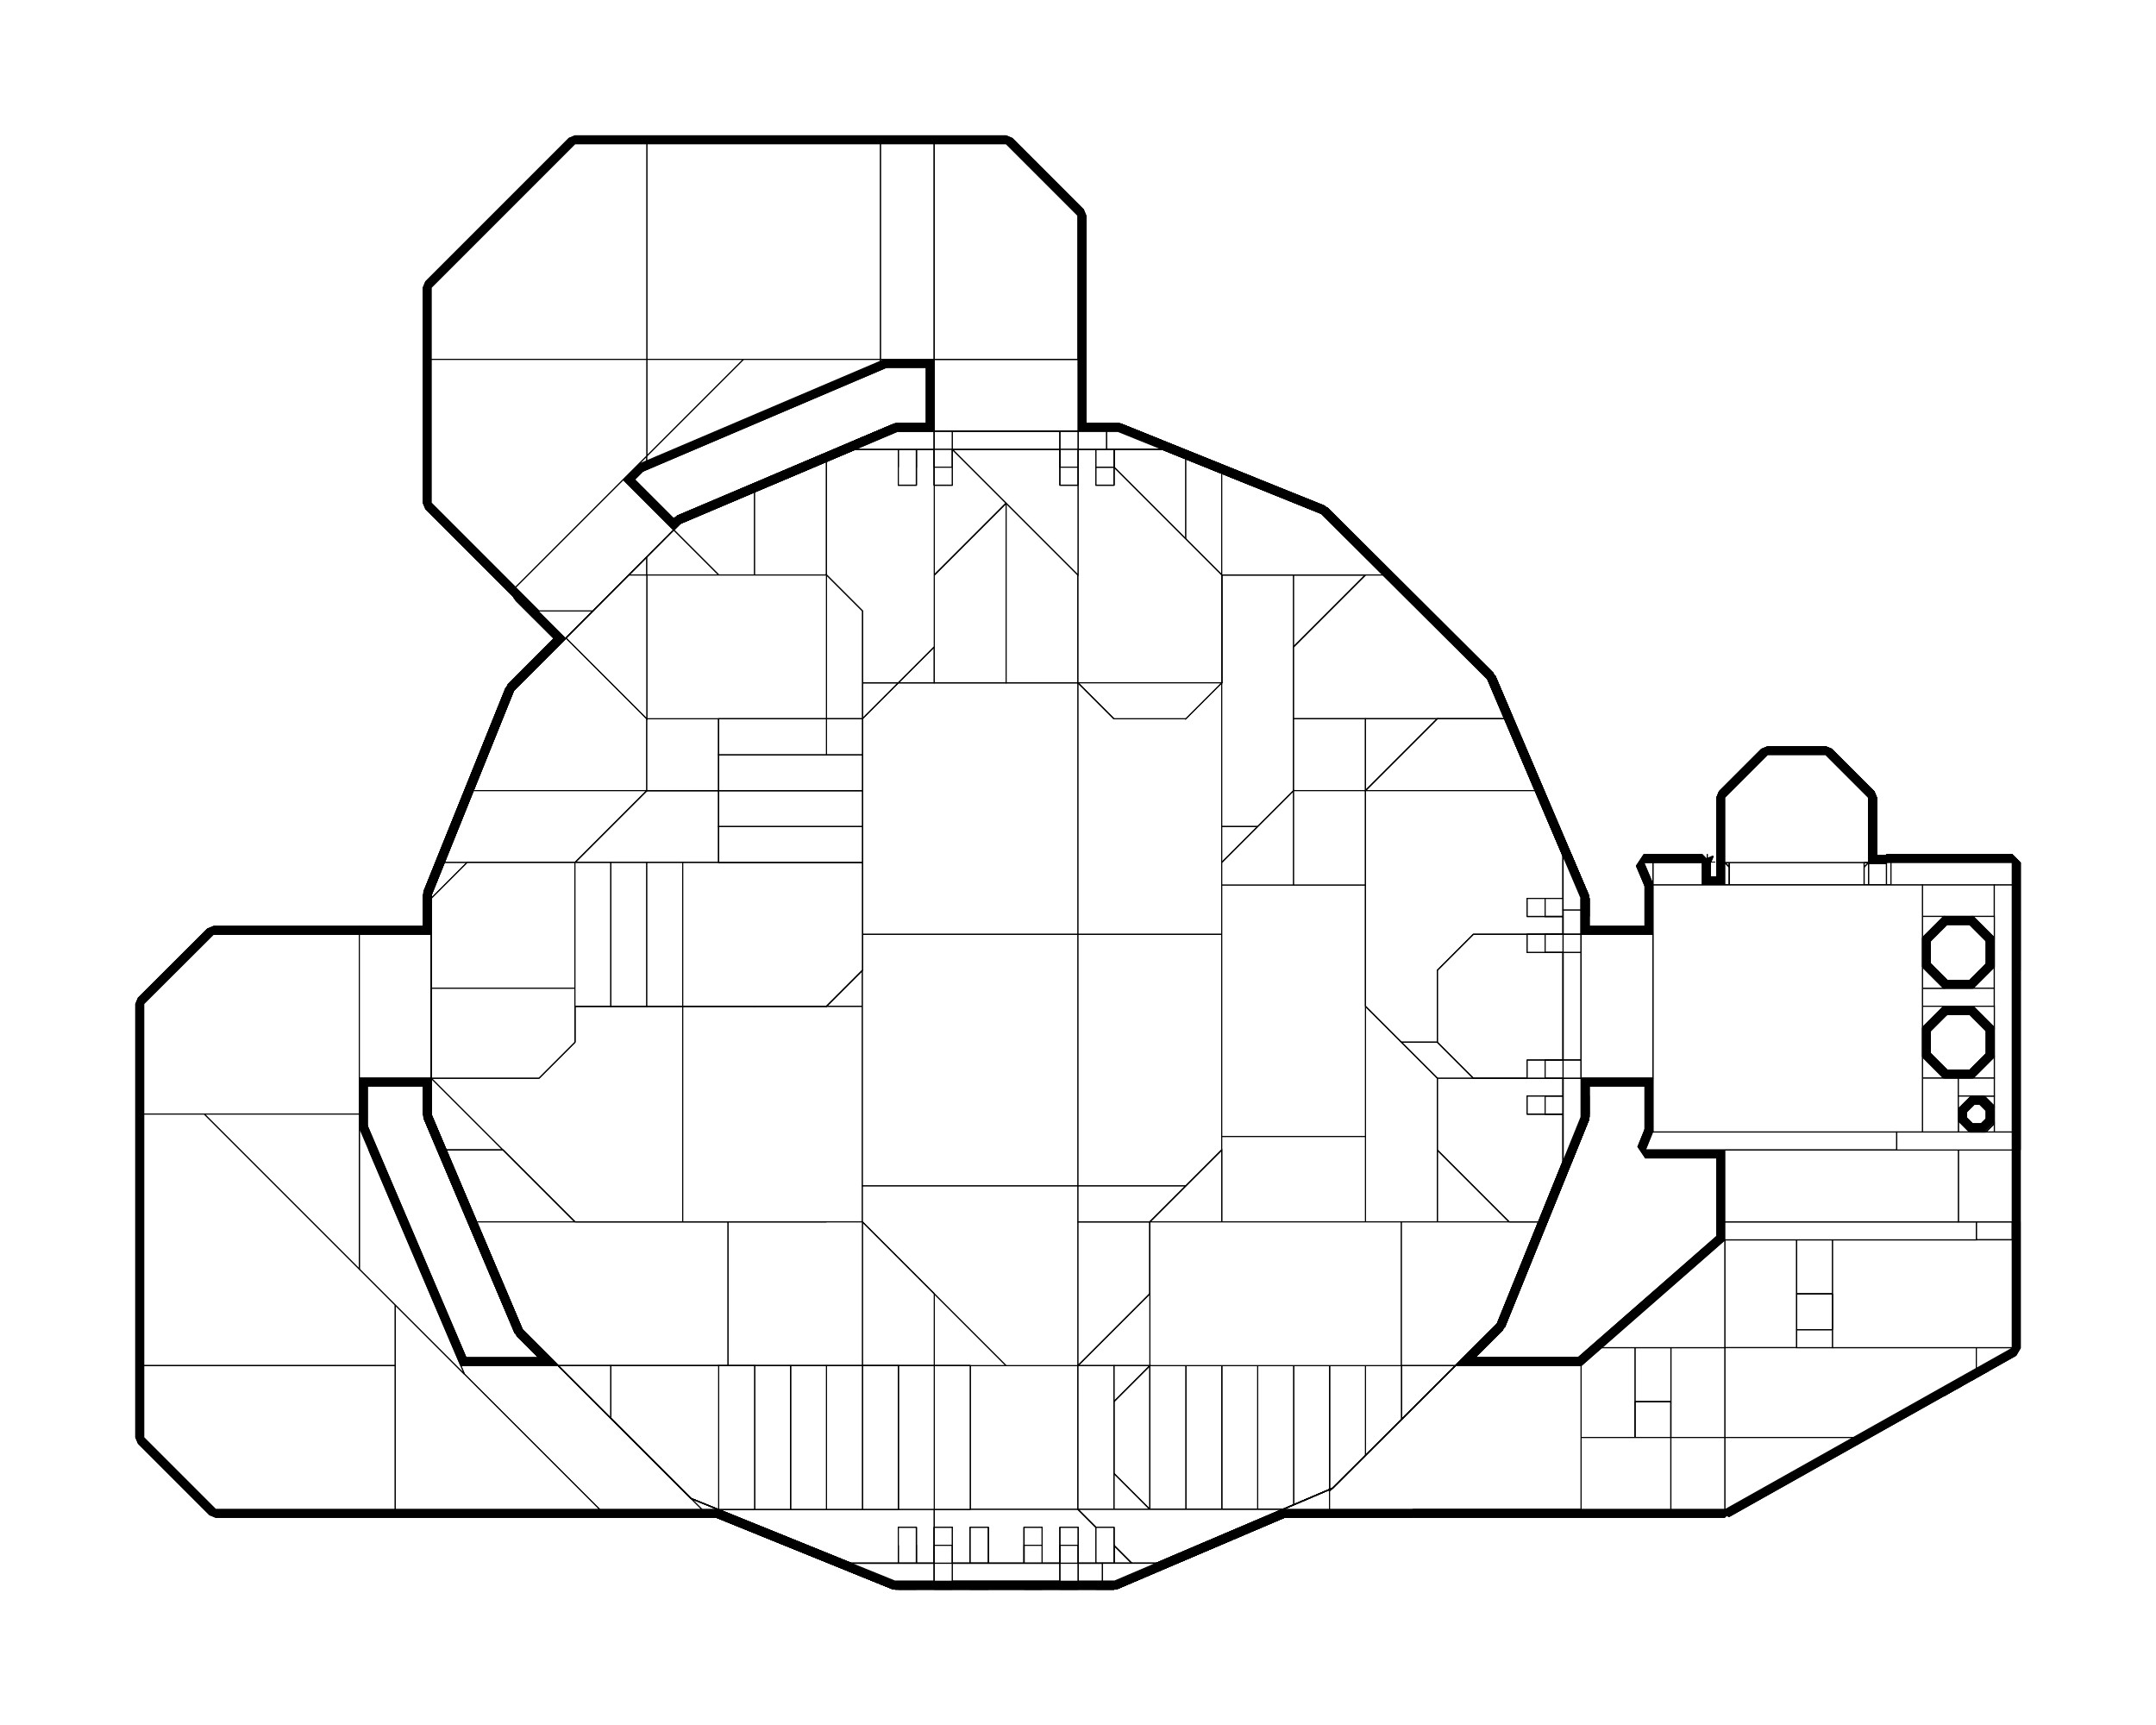 <?xml version="1.0" encoding="utf-8" ?>
<svg baseProfile="tiny" height="100%" version="1.2" viewBox="-896.0 -640.0 1920.0 1536.0" width="100%" xmlns="http://www.w3.org/2000/svg" xmlns:ev="http://www.w3.org/2001/xml-events" xmlns:xlink="http://www.w3.org/1999/xlink"><defs><g id="bsp_ref"><polygon points="691,64 672,83 672,109 691,128 717,128 736,109 736,83 717,64" /><polygon points="832,596.477 832,596.477 832,596.477 832,596.477 832,596.477 832,596.477 832,596.477 754.547,640 640,704.367 640,704.367" /><polygon points="832,596.477 848,587.486 848,587.486 843,590.296 837,593.667 832,596.477" /><polygon points="868.441,576 868.441,576 856,582.991 848,587.486 848,587.486 848,587.486 848,587.486 848,587.486" /><polygon points="896,148 896,128 896,128 896,224 896,224" /><polygon points="896,128 896,148 880,148 816,148 784,148 784,129 784,128" /><polygon points="768,128 768,129 640,129 640,128 640,70 678,32 730,32 768,70" /><polygon points="640,129 768,129 784,129 784,148 640,148" /><polygon points="880,359 880,346.255 880,336 880,320 880,301 880,275 880,256 880,240 880,221 880,195 880,176 880,148 896,148 896,224 896,368 880,368" /><polygon points="861,176 835,176 816,176 816,148 880,148 880,176" /><polygon points="835,176 816,195 816,176" /><polygon points="880,176 880,195 861,176" /><polygon points="880,221 880,240 861,240" /><polygon points="832,237 835,240 816,240 816,221" /><polygon points="835,240 848,240 861,240 880,240 880,256 861,256 848,256 835,256 816,256 816,240" /><polygon points="880,301 880,320 861,320" /><polygon points="880,256 880,275 861,256" /><polygon points="835,256 832,259 816,275 816,256" /><polygon points="832,317 835,320 832,320 816,320 816,301" /><polygon points="784,148 816,148 816,176 816,195 816,221 816,240 816,256 816,275 816,301 816,320 640,320 640,240 640,148" /><polygon points="880,336 880,346.255 869.774,336" /><polygon points="856.684,368 848,368 848,359.292" /><polygon points="848,346 848,336 858,336" /><polygon points="872,367 880,359 880,368 871,368" /><polygon points="861,320 880,320 880,336 869.774,336 858,336 848,336 848,320" /><polygon points="835,320 848,320 848,336 848,346 848,359.292 848,368 832,368 832,320" /><polygon points="832,368 848,368 856.684,368 871,368 880,368 896,368 896,448 832,448" /><polygon points="640,320 816,320 832,320 832,368 832,448 704,448 640,448" /><polygon points="832,448 896,448 896,560.514 868.441,576 704,576 704,464 704,448" /><polygon points="704,576 868.441,576 848,587.486 832,596.477 640,704.367 640,704 640,608 640,576" /><polygon points="640,464 640,448 704,448 704,464" /><polygon points="624,478 640,464 704,464 704,576 640,576 624,576" /><polygon points="624,576 640,576 640,608 624,608" /><polygon points="624,576 624,608 512,608 512,576 624,478" /><polygon points="624,608 640,608 640,704 512,704 512,608" /><polygon points="362,704 352,704 352,576 512,576 512,608 512,704" /><polygon points="896,128 784,128 784,128 896,128" /><polygon points="640,70 640,128 640,128 640,128 640,70" /><polygon points="784,128 784,129 784,129 784,129 784,128" /><polygon points="784,129 768,129 768,129 784,129" /><polygon points="848,320 835,320 835,320 837,320 843,320 848,320" /><polygon points="848,240 835,240 835,240 837,240 843,240 848,240" /><polygon points="832,259 835,256 835,256 835,256 832,259" /><polygon points="816,221 816,221 832,237 832,237 832,237 832,237" /><polygon points="871,368 871,368 872,367 872,367" /><polygon points="640,704 640,704 592,704 512,704 512,704" /><polygon points="352,704 362,704 362,704 352,704" /><polygon points="512,576 512,576 352,576 352,576" /><polygon points="352,704 362,704 362,704 320,704 320,704" /><polygon points="352,576 352,576 352,704 352,704" /><polygon points="352,704 320,704 320,576 352,576" /><polygon points="768,129 768,129 768,128 768,128 768,129" /><polygon points="768,129 768,129 768,129 784,129 784,129 784,129" /><polygon points="896,224 896,224 896,368 896,448 896,448 896,448 896,368 896,224" /><polygon points="896,128 896,128 896,148 896,224 896,224" /><polygon points="784,128 784,128 896,128 896,128" /><polygon points="768,128 768,128 768,70 768,70 768,128" /><polygon points="640,240 640,240 640,320 640,448 640,464 640,464 640,448 640,320 640,240" /><polygon points="640,128 640,128 640,129 640,148 640,240 640,240" /><polygon points="768,128 768,128 768,128 768,129 768,129" /><polygon points="784,129 784,129 784,128 784,128" /><polygon points="848,587.486 848,587.486 843,590.296" /><polygon points="768,70 768,70 768,121.62 768,128 768,128 768,128" /><polygon points="640,128 640,128 640,128 640,120.192 640,70 640,70" /><polygon points="678,32 678,32 640,70 640,70" /><polygon points="768,70 768,70 730,32 730,32" /><polygon points="880,359 880,359 880,346.255 880,346.255 880,359" /><polygon points="835,320 835,320 837,320" /><polygon points="835,320 835,320 832,317 832,317 835,320" /><polygon points="835,240 835,240 837,240" /><polygon points="835,240 835,240 832,237 832,237 835,240" /><polygon points="843,256 848,256 848,256" /><polygon points="843,256 837,256 835,256 835,256 848,256 848,256" /><polygon points="837,240 837,256 843,256 843,240" /><polygon points="843,240 843,256 848,256 848,240" /><polygon points="872,367 880,359 880,359 872,367" /><polygon points="843,366.296 843,320 837,320 837,372.477 837,544 843,544" /><polygon points="837,544 837,593.667 843,590.296 843,544" /><polygon points="837,320 835,320 832,320 832,372.477 837,372.477" /><polygon points="843,366.296 843,544 843,590.296 848,587.486 848,366.296" /><polygon points="512,576 512,576 352,576 320,576 320,576" /><polygon points="288,704 315.451,704 315.451,704 288,704" /><polygon points="320,704 362,704 362,704 315.451,704 315.451,704 315.451,704" /><polygon points="320,576 320,576 320,704 320,704" /><polygon points="320,704 315.451,704 288,704 288,576 320,576" /><polygon points="835,256 835,256 837,256" /><polygon points="835,240 832,240 832,256 835,256 837,256 837,240" /><polygon points="832,596.477 832,596.477 837,593.667" /><polygon points="848,320 848,320 843,320" /><polygon points="848,240 848,256 848,256 848,240" /><polygon points="832,256 832,240 832,237 832,237 832,240 832,256 832,259 832,259" /><polygon points="848,240 848,240 843,240" /><polygon points="832,237 832,240 835,240" /><polygon points="832,256 832,259 835,256" /><polygon points="832,317 832,317 832,320 832,320" /><polygon points="832,317 832,320 835,320" /><polygon points="848,346 848,359.292 848,359.292 848,346" /><polygon points="848,359.292 848,359.292 848,359.292 856,367.314 856.684,368 856.684,368 848,359.292" /><polygon points="832,372.477 832,596.477 837,593.667 837,544 837,372.477" /><polygon points="848,359.292 848,346 848,320 843,320 843,366.296 848,366.296" /><polygon points="848,587.486 848,587.486 842.412,590.626" /><polygon points="832,317 832,317 832,317 816,301 816,301 832,317" /><polygon points="848,256 848,256 842.412,256" /><polygon points="848,240 848,256 842.412,256 842.412,240" /><polygon points="832,259 832,256 835,256" /><polygon points="848,320 848,320 848,346 848,346" /><polygon points="848,366.626 848,359.292 848,359.292 848,366.296 848,587.486 848,587.486" /><polygon points="832,372.477 832,596.477 832,596.477 832,372.477" /><polygon points="832,320 832,372.477 832,372.477 832,320" /><polygon points="832,320 835,320 837.588,320 837.588,372.477 832,372.477" /><polygon points="848,366.626 848,587.486 842.412,590.626 842.412,544 842.412,366.626" /><polygon points="835,320 835,320 837.588,320" /><polygon points="835,240 835,240 837.588,240" /><polygon points="835,240 832,240 832,237" /><polygon points="835,240 837.588,240 837.588,256 835,256 832,256 832,240" /><polygon points="835,256 835,256 832,259 832,259" /><polygon points="835,320 832,320 832,317" /><polygon points="837.588,593.337 832,596.477 832,596.477" /><polygon points="816,275 816,275 816,301 816,301 816,301 816,275" /><polygon points="842.412,320 837.588,320 835,320 835,320 848,320 848,320" /><polygon points="842.412,320 848,320 848,320" /><polygon points="835,320 835,320 832,317 832,317" /><polygon points="861,240 861,240 848,240 848,240 848,240 848,240 848,240" /><polygon points="861,240 861,240 880,221 880,221 861,240" /><polygon points="837.588,256 837.588,240 842.412,240 842.412,256" /><polygon points="848,240 842.412,240 837.588,240 835,240 835,240 848,240" /><polygon points="842.412,240 848,240 848,240" /><polygon points="835,240 835,240 832,237 832,237" /><polygon points="835,256 835,256 837.588,256" /><polygon points="816,275 816,275 832,259 832,259 832,259 832,259" /><polygon points="848,359.292 848,359.292 856,367.314 856,367.314 856,367.314 856,367.314" /><polygon points="856,367.314 856,367.314 856.684,368 856.684,368 856.684,368" /><polygon points="837.588,372.477 837.588,320 842.412,320 842.412,366.626 842.412,544 837.588,544" /><polygon points="842.412,544 842.412,590.626 837.588,593.337 837.588,544" /><polygon points="837.588,372.477 837.588,544 837.588,593.337 832,596.477 832,372.477" /><polygon points="842.412,320 848,320 848,346 848,359.292 848,366.626 842.412,366.626" /><polygon points="288,576 288,576 352,576 400.13,576 512,576 512,576 320,576 288,576" /><polygon points="288,704 315.451,704 315.451,704 256,704 256,704" /><polygon points="288,704 256,704 256,576 288,576" /><polygon points="288,576 288,576 288,704 288,704" /><polygon points="691,64 691,64 717,64 717,64" /><polygon points="672,109 672,109 672,83 672,83" /><polygon points="717,128 717,128 691,128 691,128" /><polygon points="736,83 736,83 736,109 736,109" /><polygon points="717,64 717,64 736,83 736,83" /><polygon points="691,128 691,128 672,109 672,109" /><polygon points="736,109 736,109 717,128 717,128" /><polygon points="672,83 672,83 691,64 691,64" /><polygon points="868.441,576 867,576.81 861,580.181 856,582.991 856,582.991 868.441,576" /><polygon points="896,560.514 872,574 868.441,576 868.441,576 868.441,576 896,560.514" /><polygon points="868.441,576 872,574 872,574 867,576.81" /><polygon points="896,560.514 896,560.514 872,574 872,574 872,574 872,574 872,574" /><polygon points="896,448 896,464 896,560.514 896,560.514 896,448" /><polygon points="896,464 896,464 896,464 896,560 896,560.514 896,560.514" /><polygon points="861,368 856.684,368 856.684,368" /><polygon points="861,368 867,368 871,368 871,368 871,368 856.684,368 856.684,368 856.684,368" /><polygon points="871,368 871,368 872,367 872,367 871,368" /><polygon points="867,368 861,368 861,580.181 867,576.81" /><polygon points="861,368 856.684,368 856,368 856,582.991 861,580.181" /><polygon points="256,576 256,576 256,576 256,576 288,576 288,576 256,576" /><polygon points="256,704 315.451,704 362,704 362,704 224,704 224,704" /><polygon points="256,576 256,576 256,704 256,704" /><polygon points="256,704 224,704 224,576 256,576" /><polygon points="871,368 871,368 867,368" /><polygon points="871,368 872,368 872,367" /><polygon points="856,582.991 856,582.991 861,580.181" /><polygon points="872,367 872,367 872,367 880,359 880,359 872,367" /><polygon points="856,367.314 856,367.314 856,368 856,368" /><polygon points="856,367.314 856,368 856.684,368" /><polygon points="872,368 871,368 867,368 867,576.81 872,574" /><polygon points="856,368 856,582.991 856,582.991 856,368" /><polygon points="856,368 856.684,368 861.497,368 861.497,579.902 856,582.991" /><polygon points="856.684,368 856.684,368 861.497,368" /><polygon points="856.684,368 856,368 856,367.314" /><polygon points="872,574 872,574 869.456,575.429" /><polygon points="872,368 872,367 872,367 872,368 872,574 872,574" /><polygon points="872,367 872,368 871,368" /><polygon points="832,596.477 832,596.477 837.588,593.337 842.412,590.626 848,587.486 856,582.991 856,582.991 856,582.991 856,582.991 856,582.991" /><polygon points="861.497,579.902 856,582.991 856,582.991" /><polygon points="856,582.991 861.497,579.902 869.456,575.429 872,574 872,574 864,578.495 832,596.477 832,596.477" /><polygon points="871,368 871,368 869.456,368" /><polygon points="856.684,368 856.684,368 856,367.314 856,367.314" /><polygon points="871,368 871,368 872,367 872,367 871,368" /><polygon points="861.497,368 869.456,368 869.456,575.429 861.497,579.902" /><polygon points="869.456,368 871,368 872,368 872,574 869.456,575.429" /><polygon points="224,576 256,576 256,576 224,576" /><polygon points="224,704 362,704 362,704 192,704 192,704" /><polygon points="224,576 224,576 224,704 224,704" /><polygon points="224,704 192,704 192,576 224,576" /><polygon points="192,576 256,576 256,576 224,576 192,576" /><polygon points="192,704 362,704 362,704 160,704 160,704" /><polygon points="192,576 192,576 192,704 192,704" /><polygon points="192,704 160,704 160,576 192,576" /><polygon points="128,576 128,576 160,576 160,576" /><polygon points="160,704 362,704 362,704 288,704 246.429,704 128,704 128,704" /><polygon points="160,576 160,576 160,704 160,704" /><polygon points="160,704 128,704 128,576 160,576" /><polygon points="736,512 704,512 704,544 736,544" /><polygon points="592,608 560,608 560,640 592,640" /><polygon points="896,464 896,448 864,448 864,464" /><polygon points="864,464 640,464 640,464 704,464 736,464 864,464" /><polygon points="96.225,768 96.225,768 64,768 -64,768 -64,768" /><polygon points="592,640 592,640 560,640 560,640" /><polygon points="896,464 896,464 864,464 864,464" /><polygon points="640,560 704,560 704,544 704,512 704,464 640,464" /><polygon points="864,560 736,560 704,560 640,560 640,640 754.547,640 832,596.477 864,578.495" /><polygon points="872,574 896,560.514 896,560 864,560 864,578.495" /><polygon points="736,464 704,464 704,512 736,512" /><polygon points="704,560 736,560 736,544 704,544" /><polygon points="736,512 736,544 736,560 864,560 896,560 896,464 864,464 736,464" /><polygon points="736,512 736,512 736,544 736,544" /><polygon points="736,544 736,544 704,544 704,544" /><polygon points="704,544 704,544 704,512 704,512" /><polygon points="704,512 704,512 736,512 736,512" /><polygon points="640,560 592,560 592,608 592,640 640,640" /><polygon points="560,608 592,608 592,560 560,560" /><polygon points="560,608 560,560 530.286,560 512,576 512,640 560,640" /><polygon points="530.286,560 560,560 592,560 640,560 640,464" /><polygon points="560,608 560,608 592,608 592,608" /><polygon points="530.286,560 640,464 640,464 640,464 624,478 512,576 512,576 512,576 512,576" /><polygon points="560,640 560,640 560,608 560,608" /><polygon points="592,608 592,608 592,640 592,640" /><polygon points="640,704.367 640,704 640,704 640,704.367" /><polygon points="640,640 640,704 640,704.367 754.547,640" /><polygon points="512,704 592,704 592,640 560,640 512,640" /><polygon points="592,640 592,704 640,704 640,640" /><polygon points="-512,352.718 -512,320 -448,384 -498.739,384" /><polygon points="-384,240 -352,240 -352,256 -448,256 -432,240" /><polygon points="-384,192 -384,240 -432,240" /><polygon points="-352,240 -384,240 -384,192 -384,160 -352,160" /><polygon points="0,576 64,576 64,704 -32,704 -32,576" /><polygon points="-32,576 -64,576 -64,512 0,576" /><polygon points="-288,448 -384,448 -448,384 -512,320 -512,256 -448,256 -352,256 -288,256" /><polygon points="-224,256 -160,256 -128,256 -128,416 -128,448 -160,448 -288,448 -288,256" /><polygon points="-352,240 -352,160 -224,160 -224,179 -224,205 -224,224 -224,256 -288,256 -352,256" /><polygon points="-224,224 -205,224 -179,224 -160,224 -160,256 -224,256" /><polygon points="-224,179 -224,160 -205,160" /><polygon points="-160,160 -160,179 -179,160" /><polygon points="-160,256 -160,224 -160,205 -160,179 -160,160 -128,160 -128,192 -128,256" /><polygon points="-160,205 -160,224 -179,224" /><polygon points="-205,224 -224,224 -224,205" /><polygon points="-160,160 -179,160 -205,160 -224,160 -352,160 -384,160 -384,128 -320,64 -192,64 -160,64" /><polygon points="-128,64 -128,160 -160,160 -160,64" /><polygon points="-128,0 -128,64 -160,64 -192,64" /><polygon points="-128,160 -128,64 -128,0 -96,-32 -64,-32 0,-32 64,-32 64,192 -128,192" /><polygon points="64,192 64,416 -128,416 -128,256 -128,192" /><polygon points="64,416 64,448 64,576 0,576 -64,512 -128,448 -128,416" /><polygon points="-96,-32 -64,-64 -64,-32" /><polygon points="-64,-32 -64,-64 -64,-128 0,-192 0,-32" /><polygon points="-32,704 64,704 118.506,758.506 96.225,768 -64,768 -64,704" /><polygon points="96,608 128,576 128,704 96,672" /><polygon points="288,704 288,687.814 288,686.287 246.429,704" /><polygon points="128,448 128,512 64,576 64,448" /><polygon points="288,687.814 290.673,685.148 288,686.287" /><polygon points="362,704 512,704 512,640 512,576 400.13,576 290.673,685.148 288,687.814 288,704" /><polygon points="64,-32 96,-32 115,-32 141,-32 160,-32 192,-32 192,96 192,128 192,160 192,192 64,192" /><polygon points="192,192 192,384 160,416 64,416 64,192" /><polygon points="160,416 128,448 64,448 64,416" /><polygon points="160,-51 160,-32 141,-32" /><polygon points="115,-32 96,-32 96,-51" /><polygon points="96,-77 96,-96 115,-96" /><polygon points="141,-96 160,-96 160,-77" /><polygon points="192,-32 192,-128 256,-128 256,-64 256,64 224,96 192,96" /><polygon points="224,96 192,128 192,96" /><polygon points="256,-64 256,-128 320,-128" /><polygon points="96,-256 99.251,-256 160,-231.517 160,-96 141,-96 115,-96 96,-96" /><polygon points="64,-256 96,-256 96,-96 96,-77 96,-51 96,-32 64,-32 0,-32 0,-192 0,-256" /><polygon points="160,-51 160,-77 160,-96 160,-231.517 192,-218.621 192,-128 192,-32 160,-32" /><polygon points="320,-128 256,-128 192,-128 192,-218.621 281.07,-182.724 335.949,-128" /><polygon points="288,686.287 290.673,685.148 290.673,685.148 246.429,704 246.429,704 246.429,704" /><polygon points="400.13,576 400.13,576 400.13,576 290.673,685.148 290.673,685.148" /><polygon points="256,64 256,-64 256,-64 256,0 256,64" /><polygon points="-64,-128 -64,-64 -64,-64 -64,-128" /><polygon points="192,128 192,128 192,148 192,160 192,160" /><polygon points="128,512 128,448 128,448 128,512" /><polygon points="352,576 288,576 256,576 160,576 128,576 128,576 352,576" /><polygon points="64,576 64,576 64,704 64,704" /><polygon points="-128,448 -128,448 -160,448 -160,448" /><polygon points="128,576 128,576 128,704 128,704" /><polygon points="256,576 256,576 192,576 160,576 160,576 160,576" /><polygon points="512,704 362,704 362,704 362,704 362,704 362,704 362,704 362,704 362,704 512,704" /><polygon points="896,448 896,464 896,464 896,448" /><polygon points="864,448 848,448 640,448 640,464 864,464" /><polygon points="864,448 896,448 896,368 880,368 871,368 856.684,368 848,368 848,448" /><polygon points="118.506,758.506 246.429,704 246.429,704 96.225,768 96.225,768" /><polygon points="96.225,768 96.225,768 118.506,758.506 118.506,758.506" /><polygon points="437.405,538.831 437.405,538.831 400.13,576 400.13,576" /><polygon points="443.922,0 428.858,-35.353 428.858,-35.353 443.922,0" /><polygon points="128,704 128,704 246.429,704 246.429,704" /><polygon points="-128,704 -128,704 -96,704 -64,704 -64,704 -64,704" /><polygon points="-64,704 -64,704 -32,704 -32,704 -64,704" /><polygon points="-192,64 -192,64 -320,64 -320,64" /><polygon points="320,-128 320,-128 335.949,-128 335.949,-128" /><polygon points="428.858,-35.353 443.922,0 384,0 320,0 256,0 256,-64 320,-128 335.949,-128" /><polygon points="256,-64 256,-64 320,-128 320,-128" /><polygon points="256,64 256,0 320,0 320,64" /><polygon points="320,64 320,0 384,0" /><polygon points="-64,-256 0,-256 0,-192 -64,-128" /><polygon points="0,-256 0,-256 0,-192 0,-192" /><polygon points="0,-192 0,-192 -64,-128 -64,-128" /><polygon points="-474.621,64 -461.724,32 -448.828,0 -438.724,-25.07 -391.963,-71.963 -320,-144.13 -320,-32 -320,64" /><polygon points="-224,-32 -205,-32 -179,-32 -160,-32 -96,-32 -192,64 -320,64 -320,-32" /><polygon points="-320,-144.13 -290.259,-173.955 -231.053,-199.053 -224,-202.043 -224,-96 -224,-77 -224,-51 -224,-32 -320,-32" /><polygon points="-160,-229.174 -160,-96 -179,-96 -205,-96 -224,-96 -224,-202.043" /><polygon points="-160,-51 -160,-32 -179,-32" /><polygon points="-205,-32 -224,-32 -224,-51" /><polygon points="-224,-77 -224,-96 -205,-96" /><polygon points="-179,-96 -160,-96 -160,-77" /><polygon points="-128,-242.739 -96.718,-256 -96,-256 -64,-256 -64,-128 -64,-64 -96,-32 -160,-32 -160,-51 -160,-77 -160,-96 -160,-229.174" /><polygon points="-128,-242.739 -160,-229.174 -224,-202.043 -231.053,-199.053 -231.053,-199.053 -128,-242.739" /><polygon points="-391.963,-71.963 -438.724,-25.07 -438.724,-25.07 -438.724,-25.07 -391.963,-71.963" /><polygon points="-448.828,0 -461.724,32 -461.724,32 -448.828,0" /><polygon points="-461.724,32 -474.621,64 -474.621,64 -474.621,64 -461.724,32" /><polygon points="-96,-32 -64,-64 -64,-64 -96,-32 -128,0 -192,64 -192,64" /><polygon points="-64,512 -64,512 -64,576 -64,576" /><polygon points="474.207,448 448,448 448,448 474.207,448" /><polygon points="192,160 192,372 192,384 192,384 192,192 192,160" /><polygon points="320,148 320,64 320,64 320,256 320,256" /><polygon points="384,384 448,448 384,448" /><polygon points="320,372 320,256 384,320 384,384 384,448 352,448 320,448" /><polygon points="192,372 192,160 192,148 256,148 320,148 320,256 320,372" /><polygon points="192,448 192,384 192,372 320,372 320,448" /><polygon points="192,148 192,128 256,64 256,148" /><polygon points="320,148 256,148 256,64 320,64" /><polygon points="192,128 192,128 224,96 256,64 256,64" /><polygon points="128,448 192,384 192,448" /><polygon points="128,448 128,448 160,416 192,384 192,384" /><polygon points="352,576 128,576 128,512 128,448 192,448 320,448 352,448" /><polygon points="384,448 448,448 474.207,448 437.405,538.831 400.13,576 352,576 352,448" /><polygon points="400.13,576 400.13,576 352,576 352,576" /><polygon points="128,576 96,576 64,576 128,512" /><polygon points="64,576 64,576 128,512 128,512" /><polygon points="96,608 96,608 96,672 96,672" /><polygon points="96,672 128,704 96,704" /><polygon points="128,576 96,608 96,576" /><polygon points="96,672 96,672 128,704 128,704" /><polygon points="128,576 128,576 96,608 96,608" /><polygon points="64,704 64,576 96,576 96,608 96,672 96,704" /><polygon points="-128,448 -64,512 -64,576 -128,576" /><polygon points="-128,448 -128,448 -64,512 -64,512" /><polygon points="-498.739,384 -498.739,384 -448,384 -448,384" /><polygon points="-384,128 -500.414,128 -474.621,64 -320,64" /><polygon points="-320,64 -320,64 -384,128 -384,128" /><polygon points="-512,160 -512,156.749 -500.414,128 -384,128 -384,192 -448,256 -512,256" /><polygon points="-500.414,128 -512,156.749 -512,156.749 -500.414,128" /><polygon points="-448,256 -448,256 -512,256 -512,256" /><polygon points="-384,128 -384,128 -384,160 -384,192 -384,192" /><polygon points="-384,192 -384,192 -432,240 -448,256 -448,256" /><polygon points="-384,448 -471.609,448 -498.739,384 -448,384" /><polygon points="-247.609,576 -256,576 -399,576 -430.849,544.151 -471.609,448 -384,448 -247.609,448" /><polygon points="-160,448 -128,448 -128,576 -160,576 -192,576 -247.609,576 -247.609,448" /><polygon points="-160,576 -128,576 -128,576 -128,576 -128,576 -160,576" /><polygon points="-192,576 -160,576 -160,576 -160,576 -192,576" /><polygon points="-256,576 -256,576 -256,576 -256,576 -352,576 -399,576 -399,576 -399,576" /><polygon points="-399,576 -399,576 -430.849,544.151 -430.849,544.151" /><polygon points="-160,448 -247.609,448 -384,448 -384,448 -288,448 -160,448" /><polygon points="-448,384 -448,384 -384,448 -384,448" /><polygon points="96,704 128,704 246.429,704 118.506,758.506 64,704" /><polygon points="-192,704 -160,704 -128,704 -64,704 -64,768 -98.723,768 -256.681,704" /><polygon points="-98.723,768 -98.723,768 -256.681,704 -256.681,704" /><polygon points="-64,704 -64,704 -64,768 -64,768" /><polygon points="118.506,758.506 118.506,758.506 64,704 64,704" /><polygon points="512,320 512,288 512,192 512,192 512,320" /><polygon points="512,320 512,320 512,320 512,354.723 512,354.723" /><polygon points="246.429,704 290.673,685.148 290.673,685.148 96.225,768 96.225,768" /><polygon points="320,64 384,0 443.922,0 471.191,64" /><polygon points="384,0 384,0 443.922,0 443.922,0" /><polygon points="320,64 320,64 384,0 384,0" /><polygon points="384,384 384,320 512,320 512,354.723 474.207,448 448,448" /><polygon points="320,64 471.191,64 506.983,148 512,159.775 512,192 512,288 352,288 320,256" /><polygon points="512,288 512,320 384,320 352,288" /><polygon points="384,384 384,384 384,320 384,320" /><polygon points="448,448 448,448 384,384 384,384" /><polygon points="352,288 384,320 384,320 320,256 320,256" /><polygon points="-32,576 -64,576 -64,576 -64,576 -32,576" /><polygon points="-32,704 -32,576 -32,576 -32,704" /><polygon points="-32,704 -64,704 -64,576 -32,576" /><polygon points="-98.723,768 -98.723,768 -64,768 64,768 64,768" /><polygon points="-64,576 -64,576 -64,704 -64,704" /><polygon points="-96,576 -128,576 -128,576 -64,576 -64,576 -64,576" /><polygon points="-64,704 -96,704 -96,576 -64,576" /><polygon points="-474.621,64 -474.621,64 -500.414,128 -500.414,128" /><polygon points="-512,320 -512,320 -512,256 -512,256 -512,256 -512,320" /><polygon points="-512,156.749 -512,156.749 -512,160 -512,160" /><polygon points="-512,156.749 -512,156.749 -500.414,128 -500.414,128" /><polygon points="-512,320 -512,320 -512,352.718 -512,352.718" /><polygon points="-512,352.718 -512,352.718 -498.739,384 -498.739,384 -498.739,384" /><polygon points="-498.739,384 -498.739,384 -471.609,448 -430.849,544.151 -430.849,544.151" /><polygon points="-399,576 -399,576 -399,576 -430.849,544.151 -430.849,544.151" /><polygon points="-98.723,768 -98.723,768 -256.681,704 -256.681,704 -256.681,704 -256.681,704" /><polygon points="848,368 848,359.292 848,346 848,336 848,320 835,320 816,320 640,320 640,448 848,448" /><polygon points="848,368 856.684,368 848,359.292" /><polygon points="871,368 871,368 869.456,368 861.497,368 856.684,368 856.684,368" /><polygon points="856.684,368 856.684,368 856,367.314 848,359.292 848,359.292" /><polygon points="872,367 871,368 880,368 880,359" /><polygon points="880,346.255 880,336 869.774,336" /><polygon points="880,346.255 869.774,336 869.774,336 880,346.255" /><polygon points="848,346 848,359.292 848,359.292 848,359.292 848,359.292 848,346" /><polygon points="-96,704 -96,704 -128,704 -128,704" /><polygon points="-96,704 -128,704 -128,576 -96,576" /><polygon points="-128,576 -128,576 -96,576 -96,576" /><polygon points="-96,576 -96,576 -96,704 -96,704" /><polygon points="858,336 848,336 848,346" /><polygon points="858,336 869.774,336 880,336 880,320 861,320 848,320 848,336" /><polygon points="869.774,336 858,336 858,336 869.774,336" /><polygon points="858,336 848,346 848,346 848,346 848,346 858,336" /><polygon points="816,320 835,320 816,301" /><polygon points="861,320 880,320 880,301" /><polygon points="861,320 861,320 848,320 848,320 848,320 848,320 848,320 848,320" /><polygon points="835,320 835,320 832,317 816,301 816,301" /><polygon points="861,320 880,301 880,301 861,320" /><polygon points="880,301 880,275 880,275 880,301" /><polygon points="730,32 730,32 730,32 678,32 678,32 678,32" /><polygon points="512,159.775 512,159.775 506.983,148 506.983,148" /><polygon points="-160,704 -128,704 -128,704 -128,704 -128,704 -160,704" /><polygon points="0,-256 0,-256 -64,-256 -64,-256" /><polygon points="64,-256 64,-256 0,-256 0,-256 0,-256" /><polygon points="-96,-256 -96,-256 -96.718,-256 -96.718,-256" /><polygon points="96,-51 96,-51 96,-77 96,-77" /><polygon points="115,-96 115,-96 141,-96 141,-96" /><polygon points="141,-32 141,-32 115,-32 115,-32" /><polygon points="160,-77 160,-77 160,-51 160,-51" /><polygon points="141,-96 141,-96 160,-77 160,-77" /><polygon points="96,-77 96,-77 115,-96 115,-96" /><polygon points="160,-51 160,-51 141,-32 141,-32" /><polygon points="115,-32 115,-32 96,-51 96,-51" /><polygon points="-128,576 -128,576 -128,704 -128,704" /><polygon points="-128,704 -160,704 -160,576 -128,576" /><polygon points="880,275 880,256 861,256" /><polygon points="880,275 861,256 861,256 880,275" /><polygon points="816,275 816,275 832,259 835,256 835,256" /><polygon points="835,256 816,256 816,275" /><polygon points="861,256 848,256 848,256 848,256 848,256 848,256 848,256 861,256" /><polygon points="835,256 835,256 837.588,256 842.412,256 848,256 848,256" /><polygon points="-192,704 -160,704 -160,704 -160,704 -192,704" /><polygon points="-160,576 -160,576 -160,704 -160,704" /><polygon points="-160,704 -192,704 -192,576 -160,576" /><polygon points="640,240 640,320 816,320 816,301 816,275 816,256 816,240 816,221 816,195 816,176 816,160 730,160 678,160 640,160" /><polygon points="861,240 848,240 835,240 816,240 816,256 835,256 848,256 861,256 880,256 880,240" /><polygon points="861,240 880,240 880,221" /><polygon points="861,240 861,240 848,240 848,240" /><polygon points="835,240 835,240 832,237 816,221 816,221" /><polygon points="896,224 896,148 880,148 880,176 880,195 880,221 880,240 880,256 880,275 880,301 880,320 880,336 880,346.255 880,359 880,368 896,368" /><polygon points="816,221 816,240 835,240" /><polygon points="816,221 816,221 816,221 816,195 816,195" /><polygon points="880,221 880,195 880,195 880,221" /><polygon points="-256.681,704 -256.681,704 -256,704 -256,704 -256,704" /><polygon points="-256,704 -224,704 -192,704 -192,704 -192,704 -256.681,704 -256.681,704 -256.681,704" /><polygon points="-352,128 -352,128 -384,128 -480,128 -480,128" /><polygon points="-512,160 -512,160 -512,160 -512,256 -512,256" /><polygon points="-512,256 -512,320 -416,320 -384,288 -384,256" /><polygon points="-352,128 -480,128 -512,160 -512,256 -384,256 -352,256" /><polygon points="-384,256 -384,288 -384,288 -384,256" /><polygon points="-224,576 -256,576 -256,576 -247.609,576 -192,576 -192,576 -192,576" /><polygon points="-192,576 -192,576 -192,704 -192,704" /><polygon points="-192,704 -224,704 -224,576 -192,576" /><polygon points="880,195 861,176 861,176 880,195" /><polygon points="835,176 816,176 816,195" /><polygon points="880,176 861,176 880,195" /><polygon points="861,176 835,176 835,176 861,176" /><polygon points="835,176 816,195 816,195 835,176" /><polygon points="-224,704 -224,704 -256,704 -256,704" /><polygon points="-256,576 -256,576 -224,576 -224,576" /><polygon points="-224,576 -224,576 -224,704 -224,704" /><polygon points="-224,704 -256,704 -256,576 -224,576" /><polygon points="640,160 640,128 640,128 640,128 640,240 640,240" /><polygon points="816,160 816,148 784,148 768,148 742,148 730,160" /><polygon points="678,160 730,160 730,160 729.729,160 679.921,160 678,160" /><polygon points="880,148 816,148 816,160 816,176 835,176 861,176 880,176" /><polygon points="768,148 784,148 784,129 768,129" /><polygon points="816,148 880,148 896,148 896,128 784,128 784,129 784,148" /><polygon points="742,148 762,128 762,128 730,160 730,160" /><polygon points="768,129 768,128 762,128 742,148 768,148" /><polygon points="640,128 646,128 646,128 640,128" /><polygon points="646,128 640,128 640,160 678,160" /><polygon points="-768,416 -768,448 -768,576 -768,640 -768,640 -768,576 -768,416" /><polygon points="-720,688 -704,704 -704,704 -768,640 -768,640" /><polygon points="512,192 512,192 512,192 512,320 512,320 512,320" /><polygon points="647.83,128 646,128 678,160 679.921,160" /><polygon points="768,121.62 761.638,128 762,128 768,128" /><polygon points="762,128 761.638,128 729.729,160 730,160" /><polygon points="640,120.192 640,128 646,128 647.83,128" /><polygon points="768,70 768,70 768,121.62 768,121.62" /><polygon points="761.638,128 768,121.62 768,121.62 729.729,160 729.729,160" /><polygon points="762,128 762,128 768,128 768,128" /><polygon points="678,32 678,32 678,32 640,70 640,70" /><polygon points="768,70 768,70 730,32 730,32 730,32" /><polygon points="646,128 646,128 678,160 678,160" /><polygon points="-352,704 -271,704 -271,704 -362,704 -362,704" /><polygon points="-256.681,704 -256.681,704 -271,704 -271,704" /><polygon points="-362,704 -362,704 -480,704 -480,704" /><polygon points="-416,320 -416,320 -512,320 -512,320" /><polygon points="-352,128 -352,128 -352,256 -352,256" /><polygon points="-320,128 -352,128 -352,256 -320,256" /><polygon points="-384,288 -384,288 -416,320 -416,320" /><polygon points="-512,192 -512,192 -512,160 -512,160" /><polygon points="-512,160 -512,160 -480,128 -480,128" /><polygon points="-384,240 -384,128 -384,128 -384,256 -384,256" /><polygon points="-352,256 -352,256 -384,256 -384,256 -384,256 -352,256" /><polygon points="-512,192 -512,160 -480,128 -384,128 -384,240 -512,240" /><polygon points="-512,240 -384,240 -384,256 -384,288 -416,320 -512,320" /><polygon points="-576,240 -576,192 -512,192 -512,240" /><polygon points="-576,240 -512,240 -512,320 -576,320" /><polygon points="-576,363.959 -567.461,384 -576,384" /><polygon points="-576,363.959 -576,363.959 -567.461,384 -567.461,384" /><polygon points="-705.994,192 -576,192 -576,240 -576,320 -576,363.959 -576,384 -768,384 -768,253.831" /><polygon points="-256,576 -256,576 -256,704 -256,704" /><polygon points="-576,384 -567.461,384 -540.191,448 -720,448 -768,448 -768,416 -768,384" /><polygon points="-540.191,448 -485.652,576 -496,576 -720,576 -720,448" /><polygon points="-768,576 -768,448 -720,448 -720,576" /><polygon points="-720,688 -768,640 -768,576 -720,576" /><polygon points="-496,704 -704,704 -720,688 -720,576 -496,576" /><polygon points="-485.652,576 -399,576 -352,576 -352,623 -352,704 -362,704 -480,704 -496,704 -496,576" /><polygon points="-256.681,704 -271,704 -280.754,694.246" /><polygon points="-256,704 -256.681,704 -280.754,694.246 -352,623 -352,576 -256,576" /><polygon points="-352,623 -280.754,694.246 -271,704 -352,704" /><polygon points="-320,128 -320,128 -320,256 -320,256" /><polygon points="-288,128 -320,128 -320,256 -288,256" /><polygon points="-384,128 -384,128 -352,128 -352,128" /><polygon points="-320,128 -320,128 -352,128 -352,128 -352,128 -320,128" /><polygon points="-352,128 -352,128 -352,256 -352,256" /><polygon points="-352,256 -352,256 -320,256 -320,256 -320,256 -352,256" /><polygon points="-384,128 -352,128 -352,256 -384,256" /><polygon points="691,64 691,64 717,64 717,64" /><polygon points="672,109 672,109 672,83 672,83" /><polygon points="717,128 717,128 691,128 691,128" /><polygon points="736,83 736,83 736,109 736,109" /><polygon points="717,64 717,64 736,83 736,83" /><polygon points="691,128 691,128 672,109 672,109" /><polygon points="736,109 736,109 717,128 717,128" /><polygon points="672,83 672,83 691,64 691,64" /><polygon points="64,768 64,768 64,768 96.225,768 96.225,768 96.225,768" /><polygon points="512,192 512,192 512,192 512,159.775 512,159.775 512,159.775" /><polygon points="512,320 512,320 512,320 512,336 512,352 512,354.723 512,354.723" /><polygon points="290.673,685.148 290.673,685.148 290.673,685.148 208.877,720 96.225,768 96.225,768" /><polygon points="437.405,538.831 437.405,538.831 437.405,538.831 474.207,448 474.207,448 474.207,448" /><polygon points="474.207,448 474.207,448 512,354.723 512,354.723" /><polygon points="506.983,148 506.983,148 506.983,148 471.191,64 443.922,0 428.858,-35.353 428.858,-35.353" /><polygon points="335.949,-128 335.949,-128 335.949,-128 281.07,-182.724 281.07,-182.724" /><polygon points="428.858,-35.353 428.858,-35.353 428.858,-35.353 335.949,-128 335.949,-128" /><polygon points="281.07,-182.724 281.07,-182.724 192,-218.621 192,-218.621" /><polygon points="99.251,-256 99.251,-256 96,-256 64,-256 64,-256 64,-256" /><polygon points="192,-218.621 192,-218.621 160,-231.517 99.251,-256 99.251,-256" /><polygon points="-96.718,-256 -96.718,-256 -96.718,-256 -128,-242.739 -128,-242.739" /><polygon points="-231.053,-199.053 -231.053,-199.053 -231.053,-199.053 -128,-242.739 -128,-242.739" /><polygon points="-231.053,-199.053 -231.053,-199.053 -290.259,-173.955 -290.259,-173.955 -231.053,-199.053" /><polygon points="-438.724,-25.07 -438.724,-25.07 -448.828,0 -448.828,0" /><polygon points="-461.724,32 -461.724,32 -448.828,0 -448.828,0" /><polygon points="-474.621,64 -474.621,64 -474.621,64 -461.724,32 -461.724,32" /><polygon points="-320,128 -320,128 -320,256 -320,256" /><polygon points="-224,256 -288,256 -288,256 -288,256 -160,256 -160,256" /><polygon points="-320,256 -320,256 -288,256 -288,256 -288,256 -320,256" /><polygon points="-288,160 -288,128 -288,128 -288,256 -288,256" /><polygon points="-224,256 -224,224 -224,205 -224,179 -224,160 -288,160 -288,256" /><polygon points="-224,256 -160,256 -160,224 -179,224 -205,224 -224,224" /><polygon points="-160,179 -160,160 -179,160" /><polygon points="-224,205 -224,224 -205,224" /><polygon points="-224,160 -224,179 -205,160" /><polygon points="-179,224 -160,224 -160,205" /><polygon points="-128,96 -160,96 -160,128 -160,160 -160,179 -160,205 -160,224 -160,256 -128,224" /><polygon points="-224,160 -205,160 -179,160 -160,160 -160,128 -256,128 -288,128 -288,160" /><polygon points="-256,96 -256,128 -160,128 -160,96" /><polygon points="-224,179 -224,205 -224,205 -224,179" /><polygon points="-205,160 -205,160 -179,160 -179,160" /><polygon points="-160,205 -160,179 -160,179 -160,205" /><polygon points="-205,224 -179,224 -179,224 -205,224" /><polygon points="-205,160 -224,179 -224,179 -205,160" /><polygon points="-160,179 -179,160 -179,160 -160,179" /><polygon points="-224,205 -205,224 -205,224 -224,205" /><polygon points="-179,224 -160,205 -160,205 -179,224" /><polygon points="-288,128 -288,128 -320,128 -320,128 -320,128 -288,128" /><polygon points="-352,128 -320,128 -320,256 -352,256" /><polygon points="-64,-256 -64,-256 -64,-256 -96,-256 -96,-256 -96,-256" /><polygon points="-64,-256 -64,-256 0,-256 0,-256 -64,-256" /><polygon points="-288,128 -288,128 -288,256 -288,256" /><polygon points="-288,128 -288,128 -256,128 -256,128 -288,128" /><polygon points="-320,128 -288,128 -288,256 -320,256" /><polygon points="-128,128 -128,96 -128,96 -128,224 -128,224" /><polygon points="-256,96 -256,96 -160,96 -128,96 -128,96" /><polygon points="-256,64 -256,96 -128,96 -128,64" /><polygon points="-256,96 -256,96 -256,128 -256,128 -256,128 -256,96" /><polygon points="-288,128 -256,128 -128,128 -128,224 -160,256 -288,256" /><polygon points="-128,224 -128,224 -160,256 -160,256" /><polygon points="-256,64 -256,64 -128,64 -128,64" /><polygon points="-256,32 -256,64 -128,64 -128,32" /><polygon points="-128,96 -128,96 -128,128 -128,128" /><polygon points="-128,96 -128,96 -128,64 -128,64 -128,64 -128,96" /><polygon points="-256,64 -256,64 -256,96 -256,96 -256,96 -256,64" /><polygon points="-128,128 -256,128 -256,96 -128,96" /><polygon points="-128,128 -128,128 -256,128 -256,128" /><polygon points="-128,64 -128,64 -128,32 -128,32 -128,32 -128,64" /><polygon points="-160,32 -256,32 -256,32 -128,32 -128,32" /><polygon points="-160,-51 -160,-77 -160,-77 -160,-51" /><polygon points="-160,-96 -160,-77 -160,-51 -160,-32 -160,0 -160,32 -128,32 -128,-96 -160,-128" /><polygon points="-320,-32 -320,-128 -320,-144.13 -391.963,-71.963 -320,0" /><polygon points="-320,-128 -256,-128 -296.099,-168.099 -320,-144.13" /><polygon points="-224,-96 -224,-77 -205,-96" /><polygon points="-224,-32 -205,-32 -224,-51" /><polygon points="-160,-128 -224,-128 -224,-96 -205,-96 -179,-96 -160,-96" /><polygon points="-179,-32 -205,-32 -224,-32 -320,-32 -320,0 -256,0 -160,0 -160,-32" /><polygon points="-256,-128 -320,-128 -320,-32 -224,-32 -224,-51 -224,-77 -224,-96 -224,-128" /><polygon points="-160,-77 -160,-96 -179,-96" /><polygon points="-179,-32 -160,-32 -160,-51" /><polygon points="-290.259,-173.955 -290.259,-173.955 -231.053,-199.053 -231.053,-199.053" /><polygon points="-224,-77 -224,-51 -224,-51 -224,-77" /><polygon points="-179,-96 -205,-96 -205,-96 -179,-96" /><polygon points="-205,-32 -179,-32 -179,-32 -205,-32" /><polygon points="-205,-96 -224,-77 -224,-77 -205,-96" /><polygon points="-160,-77 -179,-96 -179,-96 -160,-77" /><polygon points="-224,-51 -205,-32 -205,-32 -224,-51" /><polygon points="-179,-32 -160,-51 -160,-51 -179,-32" /><polygon points="-320,-144.13 -296.099,-168.099 -290.259,-173.955 -290.259,-173.955 -320,-144.13 -391.963,-71.963 -391.963,-71.963" /><polygon points="-256,0 -256,32 -160,32 -160,0" /><polygon points="-256,32 -256,32 -256,64 -256,64 -256,64 -256,32" /><polygon points="-128,96 -256,96 -256,64 -128,64" /><polygon points="-128,96 -128,96 -256,96 -256,96" /><polygon points="290.673,685.148 290.673,685.148 290.673,685.148 400.13,576 437.405,538.831 437.405,538.831 437.405,538.831" /><polygon points="-128,64 -128,64 -256,64 -256,64" /><polygon points="-128,32 -128,32 -128,0 -128,-96 -128,-96 -128,32" /><polygon points="-128,64 -256,64 -256,32 -128,32" /><polygon points="-768,352 -768,253.831 -768,253.831 -768,384 -768,416 -768,416" /><polygon points="-160,-512 -320,-512 -384,-512 -384,-512 -320,-512 -160,-512" /><polygon points="-16,768 16,768 16,768 -16,768" /><polygon points="32,768 32,768 16,768 16,768 16,768" /><polygon points="-16,768 -16,768 -16,768 -32,768 -32,768" /><polygon points="-80,768 -80,768 -96,768 -96,768 -96,768" /><polygon points="32,768 16,768 -16,768 -32,768 -80,768 -96,768 -98.723,768 -98.723,768 64,768 64,768 64,768" /><polygon points="-480,704 -544,704 -704,704 -704,704 -496,704 -480,704" /><polygon points="-107.959,-320 -112,-320 -112,-320 -107.959,-320" /><polygon points="-112,-480 -112,-480 -112,-320 -112,-320" /><polygon points="-80,-512 -80,-512 -96,-496 -112,-480 -112,-480" /><polygon points="-80,-512 -112,-480 -112,-512" /><polygon points="-320,-512 -160,-512 -112,-512 -112,-480 -112,-320 -234,-320 -320,-320" /><polygon points="-512,-384 -384,-512 -320,-512 -320,-320 -512,-320" /><polygon points="-107.959,-320 -107.959,-320 -107.959,-320 -112,-318.278 -320,-229.652 -327.576,-226.424 -327.576,-226.424" /><polygon points="-112,-320 -107.959,-320 -327.576,-226.424 -320,-234 -234,-320" /><polygon points="-160,32 -128,32 -128,32 -256,32 -256,32" /><polygon points="-128,-96 -160,-128 -160,-128 -128,-96" /><polygon points="-160,-128 -128,-96 -128,0 -160,0" /><polygon points="-128,32 -160,32 -160,0 -128,0" /><polygon points="-320,0 -256,0 -256,0 -320,0" /><polygon points="-320,0 -320,0 -391.963,-71.963 -391.963,-71.963" /><polygon points="-437,-117 -432.825,-112.825 -432.825,-112.825 -437,-117" /><polygon points="-160,-128 -256,-128 -256,-128 -224,-128 -160,-128" /><polygon points="-256,-128 -296.099,-168.099 -296.099,-168.099 -256,-128" /><polygon points="-296.099,-168.099 -296.099,-168.099 -290.259,-173.955 -290.259,-173.955 -296.099,-168.099" /><polygon points="-426,-128 -341,-213 -320,-192 -320,-128" /><polygon points="-296.099,-168.099 -256,-128 -320,-128 -320,-192" /><polygon points="-256,-128 -160,-128 -160,0 -256,0 -320,0 -320,-128" /><polygon points="-391.963,-71.963 -432.825,-112.825 -437,-117 -426,-128 -320,-128 -320,0" /><polygon points="-438.724,-25.07 -438.724,-25.07 -392.517,-71.408 -392.517,-71.408" /><polygon points="-392.517,-71.408 -391.963,-71.963 -391.963,-71.963 -438.724,-25.07 -438.724,-25.07" /><polygon points="-431.6,-110.381 -432.825,-112.825 -391.963,-71.963 -392.517,-71.408" /><polygon points="-256,0 -256,32 -256,32 -256,32 -256,0" /><polygon points="-160,32 -256,32 -256,0 -160,0" /><polygon points="-320,-320 -234,-320 -320,-234" /><polygon points="-320,-320 -320,-234 -327.576,-226.424 -341,-213 -426,-128 -437,-117 -512,-192 -512,-320" /><polygon points="-705.994,192 -705.994,192 -768,253.831 -768,253.831" /><polygon points="-256.681,704 -280.754,694.246 -271,704" /><polygon points="-271,704 -280.754,694.246 -399,576 -485.652,576 -482.424,583.576 -362,704" /><polygon points="-768,253.831 -768,352 -714,352 -576,352 -576,320 -576,192 -705.994,192" /><polygon points="-544,522 -576,490 -714,352 -768,352 -768,416 -768,576 -544,576" /><polygon points="-768,576 -768,640 -704,704 -544,704 -544,576" /><polygon points="-480,704 -362,704 -482.424,583.576 -544,522 -544,576 -544,704" /><polygon points="-485.652,576 -567.461,384 -576,363.959 -576,490 -544,522 -482.424,583.576" /><polygon points="-714,352 -576,490 -576,363.959 -576,352" /><polygon points="-512,320 -512,192 -576,192 -576,320" /><polygon points="-576,352 -576,363.959 -576,363.959 -576,320 -576,320" /><polygon points="-576,320 -576,320 -512,320 -512,320" /><polygon points="-474.621,64 -474.621,64 -474.621,64 -500.414,128 -500.414,128" /><polygon points="-512,156.749 -512,156.749 -512,160 -512,160 -512,160 -512,160" /><polygon points="-576,192 -512,192 -512,192 -576,192" /><polygon points="-512,352.718 -512,320 -512,320 -512,320 -512,320 -512,352.718" /><polygon points="-498.739,384 -512,352.718 -512,352.718 -498.739,384" /><polygon points="-576,192 -576,192 -705.994,192 -705.994,192" /><polygon points="-399,576 -399,576 -485.652,576 -485.652,576" /><polygon points="-567.461,384 -485.652,576 -485.652,576 -540.191,448 -567.461,384" /><polygon points="-498.739,384 -498.739,384 -430.849,544.151 -430.849,544.151" /><polygon points="-80,-512 -80,-512 -64,-512 -64,-512" /><polygon points="-107.959,-320 -96,-320 -96,-320 -96,-320 -107.959,-320" /><polygon points="-96,-432 -96,-432 -96,-320 -96,-320" /><polygon points="-80,-512 -64,-512 -64,-464 -96,-432 -96,-496" /><polygon points="0,-512 48,-464 -64,-464 -64,-512" /><polygon points="48,-464 48,-464 -64,-464 -64,-464" /><polygon points="-64,-464 -64,-464 -80,-448 -96,-432 -96,-432" /><polygon points="-96,-432 -96,-320 -107.959,-320 -112,-320 -112,-480 -96,-496" /><polygon points="16,768 16,768 16,768 16,768 -16,768 -16,768 -16,768 -16,768" /><polygon points="-98.723,768 -98.723,768 -96,768 -96,768" /><polygon points="730,32 730,32 730,32 678,32 678,32 678,32" /><polygon points="678,32 678,32 640,70 640,70" /><polygon points="512,159.775 512,159.775 512,159.775 506.983,148 506.983,148 506.983,148" /><polygon points="64,-432 64,-448 64,-448 64,-416 64,-416" /><polygon points="-80,-384 -80,-320 -96,-320 -96,-432 -80,-448" /><polygon points="-80,-448 -64,-464 -64,-432 -64,-400 -80,-384" /><polygon points="-64,-432 -32,-432 -48,-416 -64,-400" /><polygon points="64,-432 64,-416 -48,-416 -32,-432" /><polygon points="48,-464 64,-448 64,-432 -32,-432 -64,-432 -64,-464" /><polygon points="64,-416 64,-416 -48,-416 -48,-416" /><polygon points="-80,-384 -80,-384 -80,-320 -80,-320" /><polygon points="-64,-400 -48,-416 -48,-416 -64,-400 -80,-384 -80,-384" /><polygon points="0,-256 64,-256 64,-256 64,-256 0,-256" /><polygon points="-96,-256 -96,-256 -96,-256 -96.718,-256 -96.718,-256 -96.718,-256" /><polygon points="64,-256 64,-256 64,-256 80,-256 96,-256 99.251,-256 99.251,-256 64,-256" /><polygon points="64,-128 96,-128 160,-128 160,-160 64,-256 0,-256 -64,-256" /><polygon points="160,-128 192,-128 160,-160" /><polygon points="160,-32 141,-32 115,-32 96,-32 64,-32 96,0 160,0" /><polygon points="96,-51 96,-77 96,-96 96,-128 64,-128 64,-32 96,-32" /><polygon points="160,-77 160,-96 141,-96" /><polygon points="96,-51 96,-32 115,-32" /><polygon points="96,-96 96,-77 115,-96" /><polygon points="141,-32 160,-32 160,-51" /><polygon points="160,-128 96,-128 96,-96 115,-96 141,-96 160,-96" /><polygon points="160,-96 160,-77 160,-51 160,-32 160,0 192,-32 192,-128 160,-128" /><polygon points="-64,-256 -64,-256 64,-128 64,-128" /><polygon points="96,-77 96,-51 96,-51 96,-77" /><polygon points="141,-96 115,-96 115,-96 141,-96" /><polygon points="115,-32 141,-32 141,-32 115,-32" /><polygon points="160,-51 160,-77 160,-77 160,-51" /><polygon points="160,-77 141,-96 141,-96 160,-77" /><polygon points="115,-96 96,-77 96,-77 115,-96" /><polygon points="141,-32 160,-51 160,-51 141,-32" /><polygon points="96,-51 115,-32 115,-32 96,-51" /><polygon points="-280.754,694.246 -280.754,694.246 -256.681,704 -256.681,704" /><polygon points="-256.681,704 -256.681,704 -98.723,768 -98.723,768" /><polygon points="48,-464 48,-464 48,-464 0,-512 0,-512" /><polygon points="64,-448 64,-448 48,-464 48,-464" /><polygon points="-80,-320 -80,-320 -96,-320 -96,-320 -80,-320" /><polygon points="64,-416 64,-448 64,-448 64,-368 64,-368" /><polygon points="-80,-384 -64,-400 -64,-368 -64,-336 -64,-320 -80,-320" /><polygon points="-32,-368 -64,-336 -64,-368" /><polygon points="64,-416 64,-368 -32,-368 -64,-368 -64,-400 -48,-416" /><polygon points="64,-368 64,-368 -32,-368 -32,-368" /><polygon points="192,-128 192,-128 192,-32 192,-32" /><polygon points="192,-32 192,-32 160,0 160,0" /><polygon points="-64,-320 -64,-320 -80,-320 -80,-320 -64,-320" /><polygon points="-64,-320 -64,-336 -32,-368 64,-368 64,-320" /><polygon points="-64,-320 -64,-320 -64,-336 -64,-336" /><polygon points="-64,-336 -64,-336 -32,-368 -32,-368" /><polygon points="-64,-256 -64,-320 64,-320 64,-256" /><polygon points="64,-256 64,-256 160,-160 192,-128 192,-128" /><polygon points="160,0 160,0 96,0 96,0" /><polygon points="64,-32 64,-32 64,-128 64,-128" /><polygon points="64,-128 64,-256 192,-128 192,-32 64,-32" /><polygon points="192,-32 160,0 96,0 64,-32" /><polygon points="96,0 96,0 64,-32 64,-32" /><polygon points="-64,-256 64,-256 64,-128" /><polygon points="416,192 384,224 384,288 416,320 512,320 512,192" /><polygon points="672,160 679.921,160 729.729,160 736,160 736,160 672,160" /><polygon points="729.729,160 679.921,160 679.921,160 729.729,160" /><polygon points="640,70 640,70 678,32 678,32 640,70" /><polygon points="768,121.62 768,128 736,160 729.729,160" /><polygon points="640,128 640,120.192 679.921,160 672,160" /><polygon points="768,128 768,128 764,132 748,148 736,160 736,160" /><polygon points="640,70 640,70 640,70 640,120.192 640,120.192" /><polygon points="640,120.192 640,120.192 647.83,128 679.921,160 679.921,160" /><polygon points="768,70 768,70 730,32 730,32 730,32" /><polygon points="736,154 768,122 768,70 736,38" /><polygon points="672,38 640,70 640,122 646,128 672,128" /><polygon points="736,83 736,64 717,64" /><polygon points="672,109 672,128 691,128" /><polygon points="672,64 672,83 691,64" /><polygon points="717,128 736,128 736,109" /><polygon points="678,32 672,38 672,64 736,64 736,38 730,32" /><polygon points="646,128 678,160 730,160 736,154 736,128" /><polygon points="691,64 691,64 717,64 717,64" /><polygon points="672,109 672,109 672,83 672,83" /><polygon points="717,128 717,128 691,128 691,128" /><polygon points="736,83 736,83 736,109 736,109" /><polygon points="717,64 717,64 736,83 736,83" /><polygon points="691,128 691,128 672,109 672,109" /><polygon points="736,109 736,109 717,128 717,128" /><polygon points="672,83 672,83 691,64 691,64" /><polygon points="896,148 896,128 896,128 896,148 896,160 896,160" /><polygon points="-384,-512 -384,-512 -512,-384 -512,-384" /><polygon points="-64,-512 -64,-512 0,-512 0,-512 0,-512 -64,-512" /><polygon points="-112,-512 -80,-512 -80,-512 -80,-512 -112,-512 -160,-512 -160,-512" /><polygon points="80,768 80,768 80,768 64,768 64,768" /><polygon points="96,768 96,768 80,768 80,768" /><polygon points="96.225,768 96,768 80,768 64,768 64,768 64,768 96.225,768" /><polygon points="512,160 512,160 512,176 512,176" /><polygon points="512,352 512,352 512,352 512,354.723 512,354.723" /><polygon points="512,320 512,320 512,336 512,336 512,336" /><polygon points="512,160 512,176 512,192 512,192 512,192 512,159.775 512,159.775 512,159.775" /><polygon points="844,384 880,384 896,384 896,384 793.138,384 793.138,384" /><polygon points="896,128 788,128 788,128 896,128" /><polygon points="640,128 644,128 644,128 640,128" /><polygon points="640,128 640,128 640,128 640,70 640,70 640,120.192 640,128" /><polygon points="624,128 624,127.237 624.765,128" /><polygon points="624,127.237 624,128 624,128 624,127.237" /><polygon points="764,132 768,128 764,128" /><polygon points="644,132 644,128 640,128" /><polygon points="788,128 896,128 896,148 788,148" /><polygon points="748,148 764,132 764,148" /><polygon points="644,132 660,148 644,148" /><polygon points="880,160 816,160 736,160 748,148 764,148 788,148 896,148 896,160" /><polygon points="620,148 644,148 660,148 672,160 620,160" /><polygon points="764,132 764,128 764,128 764,148 764,148" /><polygon points="764,148 764,148 788,148 788,148" /><polygon points="660,148 644,132 640,128 640,128 672,160 672,160" /><polygon points="880,368 880,360.486 880,345 880,336 880,320 880,301 880,275 880,256 880,240 880,221 880,195 880,176 880,160 896,160 896,384 880,384" /><polygon points="861,176 880,176 880,195" /><polygon points="816,176 835,176 816,195" /><polygon points="835,240 816,240 816,221" /><polygon points="880,160 880,176 861,176 835,176 816,176 816,160" /><polygon points="880,221 880,240 861,240" /><polygon points="835,240 861,240 880,240 880,256 861,256 835,256 816,256 816,240" /><polygon points="880,301 880,320 861,320" /><polygon points="816,301 835,320 816,320" /><polygon points="816,275 816,256 835,256" /><polygon points="880,256 880,275 861,256" /><polygon points="620,160 672,160 736,160 816,160 816,176 816,195 816,221 816,240 816,256 816,275 816,301 816,320 620,320" /><polygon points="848,347.396 848,336 859.428,336" /><polygon points="858,368 848,368 848,358" /><polygon points="861,320 880,320 880,336 871,336 859.428,336 848,336 848,320" /><polygon points="816,320 835,320 848,320 848,336 848,347.396 848,358 848,368 844,368 620,368 620,320" /><polygon points="844,384 793.138,384 620,384 620,368 844,368" /><polygon points="848,368 858,368 872.465,368 880,368 880,384 844,384 844,368" /><polygon points="880,336 880,345 871,336" /><polygon points="880,368 872.465,368 880,360.486" /><polygon points="576,147.487 576,128 620,128 620,148 576,148" /><polygon points="576,192 576,160 620,160 620,320 576,320" /><polygon points="576,160 576,148 620,148 620,160" /><polygon points="567.739,128 576,128 576,147.487" /><polygon points="576,192 576,320 512,320 512,192" /><polygon points="620,368 576,368 576,367.064 576,320 620,320" /><polygon points="620,384 576,384 576,368 620,368" /><polygon points="576,367.064 576,368 576,384 569.138,384" /><polygon points="474.207,448 437.405,538.831 437.405,538.831 437.405,538.831 474.207,448" /><polygon points="512,354.723 496,394.213 480,433.702 474.207,448 474.207,448 512,354.723" /><polygon points="512,354.723 512,354.723 512,354.723 496,394.213 496,394.213" /><polygon points="496,122.225 496,122.225 496,122.225 506.983,148 506.983,148" /><polygon points="496,122.225 428.858,-35.353 428.858,-35.353 428.858,-35.353 496,122.225" /><polygon points="496,122.225 506.983,148 506.983,148 506.983,148 428.858,-35.353 428.858,-35.353" /><polygon points="506.983,148 506.983,148 512,159.775 512,159.775 512,159.775 512,159.775 506.983,148" /><polygon points="-512,-320 -512,-384 -512,-384 -512,-320 -512,-192 -512,-192" /><polygon points="428.858,-35.353 335.949,-128 281.07,-182.724 281.07,-182.724 428.858,-35.353" /><polygon points="281.07,-182.724 335.949,-128 335.949,-128 281.07,-182.724" /><polygon points="335.949,-128 428.858,-35.353 428.858,-35.353 335.949,-128" /><polygon points="192,-218.621 218.353,-208 281.07,-182.724 281.07,-182.724 192,-218.621" /><polygon points="-107.959,-320 -96,-320 -80,-320 -64,-320 -64,-512 -80,-512 -112,-512 -112,-320" /><polygon points="-234,-320 -112,-320 -112,-512 -160,-512 -320,-512 -320,-320" /><polygon points="-320,-512 -384,-512 -512,-384 -512,-320 -320,-320" /><polygon points="-341,-213 -341,-213 -327.576,-226.424 -327.576,-226.424" /><polygon points="-327.576,-226.424 -320,-229.652 -320,-234" /><polygon points="-112,-318.278 -112,-320 -234,-320 -320,-234 -320,-229.652" /><polygon points="-112,-318.278 -107.959,-320 -112,-320" /><polygon points="-96.718,-256 -96.718,-256 -96.718,-256 -96,-256 -96,-256 -96,-256 -96,-256 -96.718,-256" /><polygon points="80,-256 80,-256 96,-256 96,-256" /><polygon points="99.251,-256 192,-218.621 192,-218.621 99.251,-256" /><polygon points="192,-218.621 99.251,-256 99.251,-256 138.952,-240 192,-218.621" /><polygon points="-416,-96 -417.178,-96 -392.517,-71.408 -367.994,-96" /><polygon points="-416,-96 -432.825,-112.825 -431.6,-110.381 -417.178,-96" /><polygon points="-296.099,-168.099 -341,-213 -437,-117 -432.825,-112.825 -416,-96 -367.994,-96" /><polygon points="-96.718,-256 -96.718,-256 -96.718,-256 -128,-242.739 -128,-242.739" /><polygon points="-296.099,-168.099 -296.099,-168.099 -320,-192 -341,-213 -341,-213" /><polygon points="-438.724,-25.07 -438.724,-25.07 -438.724,-25.07 -438.724,-25.07 -448.828,0 -448.828,0" /><polygon points="-417.178,-96 -431.6,-110.381 -431.6,-110.381 -392.517,-71.408 -392.517,-71.408" /><polygon points="-432.825,-112.825 -432.825,-112.825 -431.6,-110.381 -431.6,-110.381" /><polygon points="-234,-320 -320,-320 -320,-234" /><polygon points="-512,-320 -512,-192 -437,-117 -341,-213 -327.576,-226.424 -320,-234 -320,-320" /><polygon points="-512,-192 -512,-192 -437,-117 -437,-117" /><polygon points="512,320 416,320 384,288 384,224 416,192 512,192" /><polygon points="416,192 416,192 512,192 512,192" /><polygon points="512,320 512,320 416,320 416,320" /><polygon points="384,288 384,288 384,224 384,224" /><polygon points="384,224 384,224 416,192 416,192" /><polygon points="416,320 416,320 384,288 384,288" /><polygon points="640,122 640,122 640,70 640,70" /><polygon points="730,160 730,160 678,160 678,160" /><polygon points="768,70 768,70 768,122 768,122" /><polygon points="678,32 678,32 730,32 730,32" /><polygon points="768,122 730,160 678,160 640,122 640,70 678,32 730,32 768,70" /><polygon points="768,122 768,122 730,160 730,160" /><polygon points="640,70 640,70 678,32 678,32" /><polygon points="678,160 678,160 640,122 640,122" /><polygon points="730,32 730,32 768,70 768,70" /><polygon points="-96,768 -96,768 -96,768 -98.723,768 -98.723,768 -96,768" /><polygon points="512,176 512,176 512,176 512,192 512,192 512,176" /><polygon points="512,336 512,352 512,352 512,336" /><polygon points="-80,-256 -64,-256 -64,-256 -64,-256 -64,-256 -96,-256 -96,-256 -96,-256" /><polygon points="96,-256 96,-256 96,-256 99.251,-256 99.251,-256 96,-256" /><polygon points="-96,-256 -96,-240 -80,-240 -80,-256" /><polygon points="80,-256 80,-240 96,-240 96,-256" /><polygon points="512,160 496,160 496,176 512,176" /><polygon points="512,336 496,336 496,352 512,352" /><polygon points="96,768 96,752 80,752 80,768" /><polygon points="32,768 32,752 16,752 16,768" /><polygon points="-16,768 -16,752 -32,752 -32,768" /><polygon points="-80,768 -80,752 -96,752 -96,768" /><polygon points="281.07,-182.724 281.07,-182.724 281.07,-182.724 428.858,-35.353 428.858,-35.353 428.858,-35.353" /><polygon points="-64,-320 64,-320 64,-320 -64,-320" /><polygon points="-64,-320 -64,-320 -64,-512 -64,-512 -64,-320" /><polygon points="-64,-256 -64,-256 -80,-256 -80,-256" /><polygon points="64,-256 80,-256 80,-256 80,-256 64,-256" /><polygon points="64,-320 64,-256 64,-256 64,-256 64,-320" /><polygon points="64,-320 -64,-320 -64,-256 64,-256" /><polygon points="-64,-320 -64,-320 -64,-320 -64,-256 -64,-256 -64,-256" /><polygon points="-209.949,-208 -96.718,-256 -96.718,-256 -128,-242.739 -231.053,-199.053 -290.259,-173.955 -290.259,-173.955" /><polygon points="290.673,685.148 290.673,685.148 290.673,685.148 437.405,538.831 437.405,538.831 437.405,538.831" /><polygon points="437.405,538.831 437.405,538.831 474.207,448 480,433.702 480,433.702" /><polygon points="428.858,-35.353 428.858,-35.353 428.858,-35.353 496,122.225 496,122.225 496,122.225 496,122.225" /><polygon points="281.07,-182.724 281.07,-182.724 281.07,-182.724 218.353,-208 218.353,-208" /><polygon points="-438.724,-25.07 -438.724,-25.07 -448.828,0 -461.724,32 -474.621,64 -474.621,64" /><polygon points="-290.259,-173.955 -290.259,-173.955 -290.259,-173.955 -296.099,-168.099 -367.994,-96 -392.517,-71.408 -438.724,-25.07 -438.724,-25.07" /><polygon points="-80,-240 -80,-240 -80,-256 -80,-256 -80,-256 -80,-240" /><polygon points="96,-240 96,-240 80,-240 80,-240" /><polygon points="-96,-240 -80,-240 -80,-240 -96,-240" /><polygon points="496,176 496,176 496,160 496,160" /><polygon points="496,176 496,160 480,160 480,176" /><polygon points="496,352 496,336 480,336 480,352" /><polygon points="496,352 496,352 496,336 496,336" /><polygon points="-512,160 -512,160 -512,192 -512,320 -512,352.718 -512,352.718" /><polygon points="-512,156.749 -512,156.749 -512,160 -512,160" /><polygon points="-474.621,64 -474.621,64 -474.621,64 -500.414,128 -512,156.749 -512,156.749" /><polygon points="-512,352.718 -512,352.718 -498.739,384 -430.849,544.151 -430.849,544.151" /><polygon points="-430.849,544.151 -430.849,544.151 -399,576 -280.754,694.246 -280.754,694.246 -280.754,694.246" /><polygon points="80,752 80,752 96,752 96,752" /><polygon points="16,752 16,752 32,752 32,752" /><polygon points="-32,752 -32,752 -16,752 -16,752" /><polygon points="-96,752 -96,752 -80,752 -80,752" /><polygon points="32,768 64,768 80,768 96,768 96,768 85.787,768 16,768 16,768" /><polygon points="32,768 32,768 32,768 64,768 64,768 64,768" /><polygon points="-80,768 -80,768 -80,768 -32,768 -32,768 -32,768" /><polygon points="512,159.775 512,160 512,160 512,160 512,159.775" /><polygon points="512,160 512,159.775 512,159.775 512,170.213 512,176 512,176" /><polygon points="512,352 512,336 512,320 512,320 512,354.723 512,354.723" /><polygon points="80,-256 80,-256 64,-256 -64,-256 -80,-256 -80,-256" /><polygon points="96,-256 96,-256 96,-240 96,-240 96,-240" /><polygon points="-96,-256 -96,-240 -96,-240 -96,-240 -96,-256" /><polygon points="480,336 496,336 496,336 480,336" /><polygon points="512,176 512,176 496,176 496,176 496,176" /><polygon points="480,160 496,160 496,160 480,160" /><polygon points="512,352 512,352 496,352 496,352 496,352" /><polygon points="480,160 464,160 464,176 480,176" /><polygon points="480,336 464,336 464,352 480,352" /><polygon points="80,768 80,768 80,752 80,752 80,752" /><polygon points="16,768 16,768 16,752 16,752 16,752" /><polygon points="-96,768 -96,768 -96,752 -96,752 -96,752" /><polygon points="-32,768 -32,768 -32,752 -32,752 -32,752" /><polygon points="640,128 644,128 764,128 764,128 640,128" /><polygon points="788,148 788,148 788,128 788,128 788,148" /><polygon points="644,148 764,148 764,128 644,128" /><polygon points="764,148 644,148 620,148 620,148 788,148 788,148" /><polygon points="644,128 644,128 644,132 644,148 644,148" /><polygon points="644,148 644,148 620,148 620,148" /><polygon points="80,-240 80,-256 96,-256 96,-240 96,-224 80,-224" /><polygon points="-96,-240 -96,-256 -80,-256 -80,-240 -80,-224 -96,-224" /><polygon points="-80,-208 -80,-208 -80,-224 -80,-240 -80,-240" /><polygon points="80,-240 80,-240 80,-240 80,-256 80,-256 80,-256" /><polygon points="96,-208 96,-208 96,-224 96,-240 96,-240" /><polygon points="80,-208 96,-208 96,-240 80,-240" /><polygon points="-96,-208 -80,-208 -80,-240 -96,-240" /><polygon points="496,336 496,336 496,336 512,336 512,336" /><polygon points="496,160 496,160 496,160 512,160 512,160" /><polygon points="496,160 512,160 512,176 496,176 480,176 480,160" /><polygon points="496,336 512,336 512,352 496,352 480,352 480,336" /><polygon points="464,336 480,336 480,336 480,336 480,336 464,336" /><polygon points="464,160 480,160 480,160 480,160 480,160 464,160" /><polygon points="-96,752 -96,736 -80,736 -80,752 -80,768 -96,768" /><polygon points="-32,752 -32,736 -16,736 -16,752 -16,768 -32,768" /><polygon points="16,752 16,736 32,736 32,752 32,768 16,768" /><polygon points="80,752 80,736 96,736 96,752 96,768 80,768" /><polygon points="-16,752 -16,752 -16,752 -16,768 -16,768" /><polygon points="96,752 96,752 96,752 96,768 96,768" /><polygon points="32,752 32,752 32,752 32,768 32,768" /><polygon points="96,720 80,720 80,752 96,752" /><polygon points="32,720 16,720 16,752 32,752" /><polygon points="-16,720 -32,720 -32,752 -16,752" /><polygon points="-80,752 -80,752 -80,752 -80,768 -80,768" /><polygon points="-80,720 -96,720 -96,752 -80,752" /><polygon points="896,160 896,368 896,384 896,384 896,160" /><polygon points="96.225,768 96,768 96,768 96,768 96,768 96.225,768" /><polygon points="-96,768 -96,768 -80,768 -32,768 -16,768 -16,768" /><polygon points="678,32 730,32 730,32 730,32 678,32" /><polygon points="764,128 768,128 768,70 730,32 678,32 640,70 640,128" /><polygon points="816,148 880,148 896,148 896,128 788,128 788,148" /><polygon points="624,127.237 624,128 624.765,128" /><polygon points="620,128 576,128 576,147.487 576,148 620,148" /><polygon points="576,147.487 576,128 567.739,128" /><polygon points="861,240 880,240 880,221" /><polygon points="835,176 861,176 880,176 880,148 816,148 816,176" /><polygon points="835,256 861,256 880,256 880,240 861,240 835,240 816,240 816,256" /><polygon points="835,176 816,176 816,195" /><polygon points="896,160 896,148 880,148 880,176 880,195 880,221 880,240 880,256 880,275 880,301 880,320 880,336 880,345 880,360.486 880,368 896,368" /><polygon points="816,240 835,240 816,221" /><polygon points="880,195 880,176 861,176" /><polygon points="848,368 858,368 848,358" /><polygon points="880,345 880,336 871,336" /><polygon points="861,320 880,320 880,301" /><polygon points="835,320 816,301 816,320" /><polygon points="848,358 848,347.396 848,336 848,320 835,320 816,320 816,368 848,368" /><polygon points="835,256 816,256 816,275" /><polygon points="880,275 880,256 861,256" /><polygon points="859.428,336 871,336 880,336 880,320 861,320 848,320 848,336" /><polygon points="872.465,368 880,368 880,360.486" /><polygon points="859.428,336 848,336 848,347.396" /><polygon points="816,320 816,301 816,275 816,256 816,240 816,221 816,195 816,176 816,148 788,148 620,148 576,148 576,192 576,320 576,367.064 576,368 793.138,368 816,368" /><polygon points="512,192 512,320 576,320 576,192" /><polygon points="576,367.064 575.621,368 576,368" /><polygon points="576,368 575.621,368 569.138,384 793.138,384 793.138,368" /><polygon points="793.138,384 896,384 896,368 880,368 872.465,368 858,368 848,368 816,368 793.138,368" /><polygon points="793.138,384 569.138,384 569.138,384 576,384 620,384 793.138,384" /><polygon points="620,128 620,148 620,148 620,148 620,128" /><polygon points="768,128 764,128 764,128 764,128 768,128" /><polygon points="624.765,128 624,128 624,128 624.765,128" /><polygon points="768,70 768,128 768,128 768,128 768,121.62 768,70" /><polygon points="730,32 768,70 768,70 730,32" /><polygon points="624,127.237 624.765,128 624.765,128 624,127.237" /><polygon points="880,195 880,195 880,221 880,221" /><polygon points="880,275 880,275 880,301 880,301" /><polygon points="880,345 880,345 880,360.486 880,360.486" /><polygon points="848,320 861,320 861,320 848,320 835,320 835,320" /><polygon points="816,221 816,221 816,195 816,195" /><polygon points="816,301 816,301 816,275 816,275" /><polygon points="861,240 861,240 835,240 835,240" /><polygon points="835,176 835,176 861,176 861,176" /><polygon points="816,195 816,195 835,176 835,176" /><polygon points="861,176 861,176 880,195 880,195" /><polygon points="835,240 835,240 816,221 816,221" /><polygon points="880,221 880,221 861,240 861,240" /><polygon points="835,256 835,256 861,256 861,256" /><polygon points="816,275 816,275 835,256 835,256" /><polygon points="861,256 861,256 880,275 880,275" /><polygon points="835,320 835,320 816,301 816,301" /><polygon points="880,301 880,301 861,320 861,320" /><polygon points="848,358 848,358 848,347.396 848,347.396" /><polygon points="872.465,368 872.465,368 858,368 858,368" /><polygon points="859.428,336 859.428,336 871,336 871,336" /><polygon points="848,347.396 848,347.396 859.428,336 859.428,336" /><polygon points="871,336 871,336 880,345 880,345" /><polygon points="858,368 858,368 848,358 848,358" /><polygon points="880,360.486 880,360.486 872.465,368 872.465,368" /><polygon points="576,320 512,320 512,320 512,320 576,320" /><polygon points="576,128 620,128 620,128 576,128 567.739,128 567.739,128" /><polygon points="576,148 576,147.487 576,147.487 576,148 576,160 576,192 576,192" /><polygon points="512,192 576,192 576,192 512,192" /><polygon points="576,147.487 567.739,128 567.739,128 576,147.487" /><polygon points="576,367.064 576,320 576,320 576,367.064" /><polygon points="575.621,368 576,367.064 576,367.064 569.138,384 569.138,384" /><polygon points="208.877,720 208.877,720 290.673,685.148 290.673,685.148 290.673,685.148 208.877,720" /><polygon points="133.775,752 96.225,768 96.225,768 208.877,720 208.877,720" /><polygon points="0,-512 64,-448 64,-448 64,-448 48,-464 0,-512" /><polygon points="218.353,-208 218.353,-208 218.353,-208 192,-218.621 192,-218.621" /><polygon points="64,-448 0,-512 -64,-512 -64,-320 64,-320" /><polygon points="64,-320 64,-320 64,-320 64,-368 64,-448 64,-448" /><polygon points="89.538,-256 96,-256 96,-256 80,-256 -80,-256 -96,-256 -96,-256" /><polygon points="192,-218.621 138.952,-240 138.952,-240 192,-218.621" /><polygon points="-134.462,-240 -96.718,-256 -96.718,-256 -209.949,-208 -209.949,-208" /><polygon points="80,-208 80,-208 80,-208 96,-208 96,-208 96,-208 80,-208" /><polygon points="89.538,-256 -96,-256 -96.718,-256 -134.462,-240 -80,-240 89.538,-240" /><polygon points="138.952,-240 99.251,-256 96,-256 89.538,-256 89.538,-240" /><polygon points="-80,-240 -134.462,-240 -134.462,-240 -80,-240" /><polygon points="80,-208 80,-208 80,-240 80,-240 80,-224" /><polygon points="-96,-224 -96,-208 -96,-208 -96,-240 -96,-240" /><polygon points="496,170.213 496,394.213 512,354.723 512,320 512,192 512,176 512,170.213" /><polygon points="506.983,148 496,122.225 496,170.213 512,170.213 512,159.775" /><polygon points="496,122.225 496,122.225 496,170.213 496,170.213" /><polygon points="480,176 496,176 496,176 480,176" /><polygon points="480,352 496,352 496,352 480,352" /><polygon points="-256.681,704 -280.754,694.246 -280.754,694.246 -280.754,694.246 -256.681,704" /><polygon points="-98.723,768 -138.213,752 -217.191,720 -256.681,704 -256.681,704 -98.723,768" /><polygon points="-16,720 -16,720 -16,720 -32,720 -32,720 -32,720 -16,720" /><polygon points="-16,720 -16,720 -16,752 -16,752 -16,736" /><polygon points="96,736 96,720 96,720 96,752 96,752" /><polygon points="32,736 32,720 32,720 32,752 32,752" /><polygon points="-80,736 -80,720 -80,720 -80,752 -80,752" /><polygon points="85.787,752 32,752 -16,752 -80,752 -96,752 -138.213,752 -98.723,768 -96,768 -16,768 16,768 85.787,768" /><polygon points="96,768 96.225,768 133.775,752 96,752 85.787,752 85.787,768" /><polygon points="133.775,752 133.775,752 133.775,752 96,752 96,752" /><polygon points="-96,-208 -96,-208 -80,-208 -80,-208 -80,-208 -96,-208" /><polygon points="80,-208 80,-208 80,-224" /><polygon points="32,720 32,720 16,720 16,720 16,720 32,720" /><polygon points="-80,720 -80,720 -96,720 -96,720 -96,720 -80,720" /><polygon points="96,720 96,720 80,720 80,720 80,720 96,720" /><polygon points="-16,720 -16,720 -16,736" /><polygon points="80,720 80,736 80,752 80,752 80,720" /><polygon points="16,720 16,736 16,752 16,752 16,720" /><polygon points="-96,720 -96,736 -96,752 -96,752 -96,720" /><polygon points="-32,720 -32,736 -32,752 -32,752 -32,720" /><polygon points="290.673,685.148 290.673,685.148 290.673,685.148 208.877,720 208.877,720" /><polygon points="133.775,752 133.775,752 208.877,720 208.877,720" /><polygon points="80,-224 80,-224 96,-224 96,-224" /><polygon points="80,-224 80,-224 80,-208 80,-208 80,-224" /><polygon points="-96,-224 -96,-224 -80,-224 -80,-224" /><polygon points="480,336 480,336 480,352 480,352" /><polygon points="480,160 480,160 480,176 480,176" /><polygon points="480,176 480,176 480,176 464,176 464,176 480,176" /><polygon points="480,352 480,352 480,352 464,352 464,352 480,352" /><polygon points="-16,736 -16,736 -16,720 -16,720 -16,736" /><polygon points="96,736 96,736 96,720 96,720 96,736" /><polygon points="32,736 32,736 32,720 32,720 32,736" /><polygon points="96,736 96,736 80,736 80,736" /><polygon points="32,736 32,736 16,736 16,736" /><polygon points="-80,736 -80,736 -80,720 -80,720 -80,736" /><polygon points="-16,736 -16,736 -32,736 -32,736" /><polygon points="-80,736 -80,736 -96,736 -96,736" /><polygon points="32,768 32,768 16,768 16,768" /><polygon points="48,768 48,768 32,768 32,768 32,768" /><polygon points="16,768 16,768 16,768 16,768 -16,768 -16,768 -16,768 -16,768" /><polygon points="-96,768 -80,768 -80,768 -96,768" /><polygon points="-32,768 -32,768 -32,768 -48,768 -48,768" /><polygon points="-16,768 -16,768 -32,768 -32,768" /><polygon points="512,159.775 512,159.775 512,160 512,160 512,160 512,160" /><polygon points="512,208 512,192 512,192 512,208" /><polygon points="512,352 512,336 512,336 512,352" /><polygon points="480,433.702 480,433.702 480,433.702 496,394.213 496,394.213 496,394.213" /><polygon points="496,394.213 512,354.723 512,354.723 512,354.723 496,394.213 480,433.702 480,433.702 480,433.702" /><polygon points="496,122.225 496,122.225 496,122.225 512,159.775 512,159.775 512,159.775" /><polygon points="218.353,-208 218.353,-208 192,-218.621 192,-218.621" /><polygon points="96,-256 80,-256 80,-256 96,-256" /><polygon points="192,-218.621 138.952,-240 99.251,-256 99.251,-256 138.952,-240 192,-218.621" /><polygon points="80,-256 96,-256 99.251,-256 138.952,-240 -80,-240 -80,-256" /><polygon points="138.952,-240 138.952,-240 89.538,-240 -80,-240 -80,-240" /><polygon points="-80,-240 -134.462,-240 -96.718,-256 -96,-256 -80,-256" /><polygon points="512,170.213 512,176 512,192 512,208 512,304 512,336 512,352 512,354.723 496,394.213 496,170.213" /><polygon points="496,122.225 512,159.775 512,160 512,170.213 496,170.213" /><polygon points="496,170.213 496,394.213 496,394.213 496,170.213" /><polygon points="-217.191,720 -217.191,720 -138.213,752 -138.213,752" /><polygon points="133.775,752 96.225,768 96,768 96,752" /><polygon points="96,752 32,752 32,752 85.787,752 96,752" /><polygon points="96,768 80,768 64,768 48,768 32,768 32,752 96,752" /><polygon points="32,768 16,768 -16,768 -16,752 32,752" /><polygon points="32,752 -16,752 -16,752 32,752" /><polygon points="-16,752 -80,752 -80,752 -16,752" /><polygon points="-16,768 -32,768 -48,768 -64,768 -80,768 -80,752 -16,752" /><polygon points="-80,768 -96,768 -96,752 -80,752" /><polygon points="-80,752 -96,752 -96,752 -80,752" /><polygon points="-96,768 -98.723,768 -138.213,752 -96,752" /><polygon points="-96,752 -138.213,752 -138.213,752 -96,752" /><polygon points="-80,-208 -80,-224 -80,-224 -80,-224 -80,-208" /><polygon points="80,-240 80,-240 80,-224 80,-224" /><polygon points="96,-208 96,-224 96,-224 96,-224 96,-208" /><polygon points="-80,-240 -80,-256 -96,-256 -96,-224 -80,-224" /><polygon points="-96,-208 -96,-208 -96,-224 -96,-224 -96,-224" /><polygon points="464,160 464,176 464,176 464,160" /><polygon points="464,336 464,352 464,352 464,336" /><polygon points="496,160 496,160 480,160 480,160" /><polygon points="496,160 512,160 512,160 496,160" /><polygon points="-16,752 -16,768 -16,768 -16,752 -16,736 -16,736" /><polygon points="96,752 96,768 96,768 96,752 96,736 96,736" /><polygon points="32,752 32,752 32,736 32,736" /><polygon points="80,720 80,736 80,736 80,736 80,720" /><polygon points="96,752 96,736 80,736 80,752" /><polygon points="16,720 16,736 16,736 16,736 16,720" /><polygon points="-80,752 -80,752 -80,736 -80,736" /><polygon points="-32,720 -32,736 -32,736 -32,736 -32,720" /><polygon points="-16,752 -16,736 -32,736 -32,752" /><polygon points="80,768 80,768 96,768 96,768" /><polygon points="80,768 80,768 64,768 64,768 80,768" /><polygon points="-80,768 -80,768 -64,768 -64,768 -80,768" /><polygon points="-96,768 -96,768 -96,768 -96,768 -96,768 -98.723,768 -98.723,768 -96,768" /><polygon points="512,176 512,176 512,170.213 512,160 512,160" /><polygon points="-80,-256 -80,-256 -96,-256 -96,-256" /><polygon points="96,-256 96,-256 96,-256 96,-256 99.251,-256 99.251,-256 96,-256" /><polygon points="-80,-256 -80,-240 -80,-240 -80,-240 -80,-256" /><polygon points="-80,-224 -80,-240 -80,-240 -80,-224" /><polygon points="96,-256 80,-256 80,-240 80,-224 96,-224" /><polygon points="96,-224 96,-240 96,-256 96,-256 96,-224" /><polygon points="96,-224 96,-208 80,-208 80,-224" /><polygon points="-96,-224 -96,-240 -80,-240 -80,-224 -80,-208 -96,-208" /><polygon points="-96,-256 -96,-256 -96,-240 -96,-224 -96,-224" /><polygon points="480,160 496,160 496,176 480,176 464,176 464,160" /><polygon points="480,336 496,336 496,352 480,352 464,352 464,336" /><polygon points="512,176 512,160 496,160 480,160 480,176" /><polygon points="512,352 512,336 480,336 480,352" /><polygon points="512,336 512,336 496,336 480,336 480,336" /><polygon points="480,176 496,176 512,176 512,176 480,176" /><polygon points="480,352 496,352 512,352 512,352 480,352" /><polygon points="80,736 80,752 80,752 80,736" /><polygon points="96,736 96,752 80,752 80,736 80,720 96,720" /><polygon points="80,768 96,768 96,752 80,752" /><polygon points="32,736 32,752 16,752 16,736 16,720 32,720" /><polygon points="16,768 32,768 32,752 32,736 16,736" /><polygon points="16,736 16,752 16,768 16,768 16,736" /><polygon points="-96,736 -96,736 -96,736 -96,720 -96,720" /><polygon points="-32,736 -32,752 -32,752 -32,736" /><polygon points="-16,736 -16,752 -32,752 -32,736 -32,720 -16,720" /><polygon points="-32,768 -32,752 -32,752 -32,752 -32,768" /><polygon points="-32,768 -16,768 -16,752 -32,752" /><polygon points="-96,768 -80,768 -80,752 -80,736 -96,736" /><polygon points="-80,736 -80,752 -96,752 -96,736 -96,720 -80,720" /><polygon points="-134.462,-240 -134.462,-240 -134.462,-240 -209.949,-208 -209.949,-208" /><polygon points="80,-240 80,-240 80,-256 80,-256 80,-240" /><polygon points="80,-240 96,-240 96,-224 80,-224" /><polygon points="32,752 32,752 32,768 32,768 32,752" /><polygon points="80,752 80,752 80,768 80,768 80,752" /><polygon points="-96,752 -96,768 -96,768 -96,736 -96,736" /><polygon points="-80,752 -80,752 -80,768 -80,768 -80,752" /><polygon points="96,-240 96,-240 80,-240 80,-240" /><polygon points="-96,-240 -96,-240 -96,-256 -96,-256" /><polygon points="-80,-240 -80,-240 -96,-240 -96,-240" /><polygon points="496,336 496,336 512,336 512,336" /><polygon points="512,160 512,160 496,160 496,160" /><polygon points="496,176 496,176 496,160 496,160" /><polygon points="496,352 496,352 496,336 496,336" /><polygon points="-16,752 -16,752 -16,768 -16,768" /><polygon points="96,752 96,752 96,768 96,768" /><polygon points="80,752 80,752 96,752 96,752" /><polygon points="16,752 16,752 32,752 32,752" /><polygon points="-32,752 -32,752 -16,752 -16,752" /><polygon points="-96,752 -96,752 -80,752 -80,752" /><polygon points="48,768 48,768 64,768 64,768 64,768 48,768" /><polygon points="-32,768 -16,768 16,768 32,768 48,768 48,768 48,768 -48,768 -48,768 -48,768" /><polygon points="-96,768 -80,768 -64,768 -64,768 -64,768 -96,768" /><polygon points="-64,768 -64,768 -48,768 -48,768 -48,768 -64,768" /><polygon points="512,160 512,159.775 512,159.775 512,170.213 512,176 512,176" /><polygon points="512,320 512,336 512,336 512,336 512,336 512,304 512,304" /><polygon points="512,354.723 512,354.723 512,352 512,352 512,352 512,352" /><polygon points="512,304 512,304 512,320 512,320" /><polygon points="-96,-256 -96,-256 -96,-256 -96,-256 -96.718,-256 -96.718,-256 -96,-256" /><polygon points="-64,-256 -64,-256 -48,-256 -48,-256" /><polygon points="48,-256 48,-256 64,-256 64,-256" /><polygon points="-64,-256 -48,-256 48,-256 64,-256 80,-256 80,-256 80,-256 -80,-256 -80,-256 -80,-256" /><polygon points="96,-256 96,-240 80,-240 80,-256" /><polygon points="-80,-256 -80,-240 -96,-240 -96,-256" /><polygon points="96,-256 96,-256 96,-240 96,-240" /><polygon points="512,176 496,176 496,160 512,160" /><polygon points="512,352 496,352 496,336 512,336" /><polygon points="512,176 512,176 496,176 496,176" /><polygon points="512,352 512,352 496,352 496,352" /><polygon points="80,768 80,752 96,752 96,768" /><polygon points="16,768 16,752 32,752 32,768" /><polygon points="-32,768 -32,752 -16,752 -16,768" /><polygon points="-96,768 -96,752 -80,752 -80,768" /><polygon points="16,768 16,768 16,752 16,752" /><polygon points="-96,768 -96,768 -96,752 -96,752" /><polygon points="64,768 64,768 80,768 96,768 96,768 64,768" /><polygon points="512,320 512,320 512,320 512,354.723 512,354.723 512,352 512,336 512,320" /><polygon points="512,304 496,304 496,320 512,320" /><polygon points="512,192 496,192 496,208 512,208" /><polygon points="-48,-256 -48,-256 -48,-256 48,-256 48,-256 48,-256 48,-256 -48,-256" /><polygon points="64,-256 64,-256 64,-256 89.538,-256 96,-256 96,-256 80,-256 64,-256" /><polygon points="-64,-256 -64,-240 -48,-240 -48,-256" /><polygon points="48,-256 48,-240 64,-240 64,-256" /><polygon points="-48,768 -48,752 -64,752 -64,768" /><polygon points="64,768 64,752 48,752 48,768" /><polygon points="281.07,-182.724 281.07,-182.724 281.07,-182.724 428.858,-35.353 428.858,-35.353 428.858,-35.353" /><polygon points="290.673,685.148 290.673,685.148 290.673,685.148 437.405,538.831 437.405,538.831" /><polygon points="437.405,538.831 437.405,538.831 480,433.702 480,433.702 480,433.702" /><polygon points="428.858,-35.353 428.858,-35.353 428.858,-35.353 496,122.225 496,122.225 496,122.225 496,122.225" /><polygon points="281.07,-182.724 281.07,-182.724 281.07,-182.724 218.353,-208 218.353,-208 218.353,-208 218.353,-208" /><polygon points="-438.724,-25.07 -438.724,-25.07 -474.621,64 -474.621,64" /><polygon points="-290.259,-173.955 -290.259,-173.955 -438.724,-25.07 -438.724,-25.07" /><polygon points="-209.949,-208 -209.949,-208 -209.949,-208 -209.949,-208 -290.259,-173.955 -290.259,-173.955 -290.259,-173.955" /><polygon points="-209.949,-208 -209.949,-208 -134.462,-240 -134.462,-240 -134.462,-240 -209.949,-208" /><polygon points="-512,160 -512,160 -512,352.718 -512,352.718" /><polygon points="-512,156.749 -512,156.749 -512,160 -512,160" /><polygon points="-474.621,64 -474.621,64 -512,156.749 -512,156.749" /><polygon points="-280.754,694.246 -280.754,694.246 -256.681,704 -256.681,704" /><polygon points="-512,352.718 -512,352.718 -430.849,544.151 -430.849,544.151" /><polygon points="-430.849,544.151 -430.849,544.151 -280.754,694.246 -280.754,694.246 -280.754,694.246" /><polygon points="-256.681,704 -256.681,704 -217.191,720 -217.191,720 -217.191,720" /><polygon points="496,208 496,208 496,192 496,192" /><polygon points="496,208 496,192 480,192 480,208" /><polygon points="496,320 496,304 480,304 480,320" /><polygon points="496,320 496,320 496,304 496,304" /><polygon points="64,-240 64,-240 48,-240 48,-240" /><polygon points="-48,-240 -48,-240 -64,-240 -64,-240" /><polygon points="48,752 48,752 64,752 64,752" /><polygon points="-64,752 -64,752 -48,752 -48,752" /><polygon points="96.225,768 96,768 96,768 96,768 96,768 96,768 96.225,768" /><polygon points="-64,768 -48,768 48,768 64,768 96,768 96.225,768 96.225,768 85.787,768 -96,768 -96,768" /><polygon points="512,192 512,192 512,192 512,176 512,176 512,176 512,176 512,176 512,192" /><polygon points="512,208 512,192 512,192 512,208" /><polygon points="512,304 512,304 512,304 512,304 512,208 512,208 512,208 512,208 512,304" /><polygon points="512,320 512,304 512,304 512,320" /><polygon points="480,304 496,304 496,304 480,304" /><polygon points="480,192 496,192 496,192 480,192" /><polygon points="512,208 512,208 496,208 496,208 496,208" /><polygon points="512,320 512,320 496,320 496,320 496,320" /><polygon points="480,192 464,192 464,208 480,208" /><polygon points="480,304 464,304 464,320 480,320" /><polygon points="-48,-256 -64,-256 -64,-256 -48,-256" /><polygon points="64,-256 48,-256 48,-256 64,-256" /><polygon points="-48,-256 -48,-256 -48,-240 -48,-240 -48,-240" /><polygon points="64,-256 64,-256 64,-240 64,-240 64,-240" /><polygon points="48,768 48,768 48,752 48,752 48,752" /><polygon points="-64,768 -64,768 -64,752 -64,752 -64,752" /><polygon points="496,304 496,304 496,304 512,304 512,304" /><polygon points="496,192 496,192 496,192 512,192 512,192" /><polygon points="496,192 512,192 512,208 496,208 480,208 480,192" /><polygon points="496,304 512,304 512,320 496,320 480,320 480,304" /><polygon points="464,304 480,304 480,304 480,304 480,304 464,304" /><polygon points="464,192 480,192 480,192 480,192 480,192 464,192" /><polygon points="-48,-208 -48,-208 -48,-224 -48,-240 -48,-240" /><polygon points="64,-208 64,-208 64,-224 64,-240 64,-240" /><polygon points="48,-240 48,-240 48,-240 48,-256 48,-256" /><polygon points="48,-208 64,-208 64,-240 48,-240" /><polygon points="48,-240 48,-256 64,-256 64,-240 64,-224 48,-224" /><polygon points="-64,-240 -64,-240 -64,-240 -64,-256 -64,-256" /><polygon points="-64,-240 -64,-256 -48,-256 -48,-240 -48,-224 -64,-224" /><polygon points="-64,-208 -48,-208 -48,-240 -64,-240" /><polygon points="-64,752 -64,736 -48,736 -48,752 -48,768 -64,768" /><polygon points="48,752 48,736 64,736 64,752 64,768 48,768" /><polygon points="-48,752 -48,752 -48,752 -48,768 -48,768" /><polygon points="64,752 64,752 64,752 64,768 64,768" /><polygon points="64,720 48,720 48,752 64,752" /><polygon points="-48,720 -64,720 -64,752 -48,752" /><polygon points="208.877,720 290.673,685.148 290.673,685.148 133.775,752 133.775,752" /><polygon points="96.225,768 96.225,768 96.225,768 133.775,752 133.775,752" /><polygon points="208.877,720 133.775,752 133.775,752 133.775,752 208.877,720" /><polygon points="480,433.702 480,433.702 480,433.702 437.405,538.831 437.405,538.831 480,433.702" /><polygon points="496,170.213 496,394.213 512,354.723 512,320 512,304 512,208 512,192 512,176 512,170.213" /><polygon points="496,122.225 496,170.213 512,170.213 512,159.775" /><polygon points="496,122.225 496,122.225 496,170.213 496,170.213" /><polygon points="480,208 496,208 496,208 480,208" /><polygon points="480,320 496,320 496,320 480,320" /><polygon points="218.353,-208 218.353,-208 218.353,-208 192,-218.621 192,-218.621" /><polygon points="218.353,-208 218.353,-208 218.353,-208 256,-192.828 281.07,-182.724 281.07,-182.724 218.353,-208" /><polygon points="-96,-256 -64,-256 -64,-256 -64,-256 -64,-256 -80,-256 -96,-256" /><polygon points="-96.718,-256 -96.718,-256 -134.462,-240 -134.462,-240 -134.462,-240" /><polygon points="48,-208 48,-208 64,-208 64,-208 64,-208 64,-208 48,-208" /><polygon points="-64,-208 -64,-208 -48,-208 -48,-208 -48,-208 -64,-208" /><polygon points="89.538,-256 64,-256 48,-256 -48,-256 -64,-256 -96,-256 -96.718,-256 -134.462,-240 89.538,-240" /><polygon points="138.952,-240 99.251,-256 96,-256 89.538,-256 89.538,-240" /><polygon points="89.538,-240 -134.462,-240 -134.462,-240 89.538,-240" /><polygon points="64,-208 64,-208 64,-224" /><polygon points="48,-208 48,-208 48,-240 48,-240 48,-224" /><polygon points="-64,-208 -64,-208 -64,-240 -64,-240 -64,-224" /><polygon points="-217.191,720 -217.191,720 -217.191,720 -256.681,704 -256.681,704 -217.191,720" /><polygon points="-138.213,752 -217.191,720 -217.191,720 -217.191,720 -138.213,752 -98.723,768 -98.723,768" /><polygon points="-48,720 -48,720 -48,720 -64,720 -64,720 -64,720 -48,720" /><polygon points="-48,720 -48,720 -48,752 -48,752 -48,736" /><polygon points="64,736 64,720 64,720 64,752 64,752" /><polygon points="85.787,752 -138.213,752 -98.723,768 -96,768 85.787,768" /><polygon points="96.225,768 133.775,752 85.787,752 85.787,768" /><polygon points="133.775,752 133.775,752 85.787,752 85.787,752" /><polygon points="64,720 64,720 48,720 48,720 48,720 64,720" /><polygon points="-48,720 -48,720 -48,736" /><polygon points="48,720 48,736 48,752 48,752 48,720" /><polygon points="-64,720 -64,736 -64,752 -64,752 -64,720" /><polygon points="480,304 480,304 480,320 480,320" /><polygon points="480,192 480,192 480,208 480,208" /><polygon points="480,208 480,208 480,208 464,208 464,208 480,208" /><polygon points="480,320 480,320 480,320 464,320 464,320 480,320" /><polygon points="48,-224 48,-224 64,-224 64,-224" /><polygon points="-64,-224 -64,-224 -48,-224 -48,-224" /><polygon points="-48,-224 -48,-224 -48,-208 -48,-208 -48,-224" /><polygon points="48,-224 48,-224 48,-208 48,-208 48,-224" /><polygon points="-64,-224 -64,-224 -64,-208 -64,-208 -64,-224" /><polygon points="64,736 64,736 48,736 48,736" /><polygon points="-48,736 -48,736 -64,736 -64,736" /><polygon points="-48,736 -48,736 -48,720 -48,720 -48,736" /><polygon points="48,768 64,768 64,768 48,768" /><polygon points="-64,768 -48,768 -48,768 -64,768" /><polygon points="512,208 512,192 512,192 512,208" /><polygon points="512,320 512,304 512,304 512,320" /><polygon points="512,354.723 512,320 512,320 512,320 512,320 512,320 512,354.723" /><polygon points="133.775,752 290.673,685.148 290.673,685.148 96.225,768 96.225,768" /><polygon points="496,394.213 480,433.702 480,433.702 496,394.213" /><polygon points="480,433.702 496,394.213 512,354.723 512,354.723 480,433.702" /><polygon points="496,122.225 496,122.225 512,159.775 512,159.775 512,159.775" /><polygon points="512,170.213 512,192 512,208 512,304 512,320 512,354.723 496,394.213 496,170.213" /><polygon points="496,122.225 512,159.775 512,170.213 496,170.213" /><polygon points="496,170.213 496,394.213 496,394.213 496,170.213" /><polygon points="192,-218.621 218.353,-208 218.353,-208 192,-218.621" /><polygon points="-48,-256 -64,-256 -64,-256 -48,-256" /><polygon points="64,-256 48,-256 48,-256 64,-256" /><polygon points="138.952,-240 192,-218.621 192,-218.621 138.952,-240" /><polygon points="138.952,-240 99.251,-256 99.251,-256 192,-218.621 192,-218.621" /><polygon points="89.538,-240 -134.462,-240 -96.718,-256 -96,-256 -64,-256 -48,-256 48,-256 64,-256 89.538,-256" /><polygon points="99.251,-256 138.952,-240 89.538,-240 89.538,-256" /><polygon points="138.952,-240 138.952,-240 89.538,-240 89.538,-240" /><polygon points="-217.191,720 -138.213,752 -98.723,768 -98.723,768 -217.191,720" /><polygon points="-138.213,752 -217.191,720 -217.191,720 -138.213,752" /><polygon points="85.787,768 64,768 48,768 -48,768 -64,768 -98.723,768 -138.213,752 85.787,752" /><polygon points="133.775,752 96.225,768 85.787,768 85.787,752" /><polygon points="85.787,752 -138.213,752 -138.213,752 85.787,752" /><polygon points="464,192 464,208 464,208 464,192" /><polygon points="464,304 464,320 464,320 464,304" /><polygon points="64,720 64,720 64,736 64,736 64,736" /><polygon points="48,720 48,736 48,736 48,736 48,720" /><polygon points="-64,768 -64,768 -64,768 -64,768 -98.723,768 -98.723,768 -64,768" /><polygon points="512,208 512,208 512,208 512,208 512,304 512,304 512,304 512,304 512,304 512,208" /><polygon points="480,304 496,304 496,320 480,320 464,320 464,304" /><polygon points="480,192 496,192 496,208 480,208 464,208 464,192" /><polygon points="512,320 512,304 480,304 480,320" /><polygon points="512,208 512,192 480,192 480,208" /><polygon points="512,304 512,304 496,304 480,304 480,304" /><polygon points="512,192 512,192 496,192 480,192 480,192" /><polygon points="64,-256 64,-256 64,-256 64,-256 99.251,-256 99.251,-256 89.538,-256 64,-256" /><polygon points="48,-224 48,-240 64,-240 64,-224 64,-208 48,-208" /><polygon points="-64,-224 -64,-240 -48,-240 -48,-224 -48,-208 -64,-208" /><polygon points="64,-256 48,-256 48,-224 64,-224" /><polygon points="-48,-256 -64,-256 -64,-224 -48,-224" /><polygon points="48,-256 48,-256 48,-240 48,-224 48,-224" /><polygon points="-64,-256 -64,-256 -64,-240 -64,-224 -64,-224" /><polygon points="64,-224 64,-224 64,-224 64,-208 64,-208" /><polygon points="-48,736 -48,752 -64,752 -64,736 -64,720 -48,720" /><polygon points="64,736 64,752 48,752 48,736 48,720 64,720" /><polygon points="-64,736 -64,736 -64,736 -64,720 -64,720" /><polygon points="48,768 64,768 64,736 48,736" /><polygon points="-64,768 -48,768 -48,736 -64,736" /><polygon points="-48,768 -48,768 -48,752 -48,736 -48,736" /><polygon points="64,768 64,768 64,752 64,736 64,736" /><polygon points="48,736 48,752 48,768 48,768 48,736" /><polygon points="496,208 512,208 512,208 480,208 480,208" /><polygon points="496,320 512,320 512,320 480,320 480,320" /><polygon points="64,-240 64,-256 64,-256 64,-224 64,-224" /><polygon points="-48,-240 -48,-256 -48,-256 -48,-224 -48,-224" /><polygon points="-64,752 -64,768 -64,768 -64,736 -64,736" /><polygon points="-48,768 -48,768 -48,768 48,768 48,768 48,768 48,768 -48,768" /><polygon points="512,192 512,192 512,192 512,170.213 512,159.775 512,159.775 512,192" /><polygon points="496,304 496,304 512,304 512,304" /><polygon points="496,192 496,192 512,192 512,192" /><polygon points="496,208 496,208 496,192 496,192" /><polygon points="496,320 496,320 496,304 496,304" /><polygon points="-64,-256 -64,-256 -64,-256 -96,-256 -96,-256 -64,-256" /><polygon points="48,-256 48,-256 48,-256 -48,-256 -48,-256 -48,-256 -48,-256 48,-256" /><polygon points="48,-240 48,-240 48,-256 48,-256" /><polygon points="64,-240 64,-240 48,-240 48,-240" /><polygon points="-64,-240 -64,-240 -64,-256 -64,-256" /><polygon points="-48,-240 -48,-240 -64,-240 -64,-240" /><polygon points="-48,752 -48,752 -48,768 -48,768" /><polygon points="64,752 64,752 64,768 64,768" /><polygon points="48,752 48,752 64,752 64,752" /><polygon points="-64,752 -64,752 -48,752 -48,752" /><polygon points="281.07,-182.724 281.07,-182.724 428.858,-35.353 428.858,-35.353" /><polygon points="-48,768 48,768 64,768 64,768 -64,768 -64,768" /><polygon points="512,208 512,208 496,208 496,208" /><polygon points="512,208 496,208 496,192 512,192" /><polygon points="512,320 512,320 496,320 496,320" /><polygon points="512,320 496,320 496,304 512,304" /><polygon points="-96,-256 -96,-256 -96.718,-256 -96.718,-256 -96,-256" /><polygon points="-48,-256 -48,-256 -48,-240 -48,-240" /><polygon points="64,-256 64,-256 64,-240 64,-240" /><polygon points="64,-256 64,-240 48,-240 48,-256" /><polygon points="-48,-256 -48,-240 -64,-240 -64,-256" /><polygon points="48,768 48,768 48,752 48,752" /><polygon points="48,768 48,752 64,752 64,768" /><polygon points="-64,768 -64,768 -64,752 -64,752" /><polygon points="-64,768 -64,752 -48,752 -48,768" /><polygon points="96.225,768 64,768 64,768 64,768 64,768 64,768 85.787,768 96.225,768" /><polygon points="512,159.775 512,208 512,208 512,192 512,159.775" /><polygon points="512,304 512,320 512,320 512,304" /><polygon points="437.405,538.831 290.673,685.148 290.673,685.148 290.673,685.148 290.673,685.148 437.405,538.831" /><polygon points="256,-192.828 281.07,-182.724 281.07,-182.724" /><polygon points="192,-218.621 218.353,-208 218.353,-208 192,-218.621" /><polygon points="64,-256 64,-256 48,-256 -48,-256 -64,-256 -96,-256 -96,-256" /><polygon points="-474.621,64 -438.724,-25.07 -438.724,-25.07 -474.621,64" /><polygon points="-438.724,-25.07 -290.259,-173.955 -290.259,-173.955 -438.724,-25.07" /><polygon points="-290.259,-173.955 -209.949,-208 -209.949,-208 -209.949,-208 -290.259,-173.955" /><polygon points="-96.718,-256 -96.718,-256 -134.462,-240 -209.949,-208 -209.949,-208" /><polygon points="-512,352.718 -512,160 -512,160 -512,352.718" /><polygon points="-512,160 -512,156.749 -512,156.749 -512,160" /><polygon points="-512,156.749 -474.621,64 -474.621,64 -512,156.749" /><polygon points="-256.681,704 -280.754,694.246 -280.754,694.246 -256.681,704" /><polygon points="-430.849,544.151 -512,352.718 -512,352.718 -430.849,544.151" /><polygon points="-280.754,694.246 -430.849,544.151 -430.849,544.151 -280.754,694.246" /></g></defs><rect fill="#fff" height="1536.0" id="background" width="1920.0" x="-896.0" y="-640.0" /><use fill="none" stroke="black" stroke-miterlimit="0" stroke-width="15" xlink:href="#bsp_ref" /><use fill="white" stroke="black" stroke-width="1" xlink:href="#bsp_ref" /></svg>